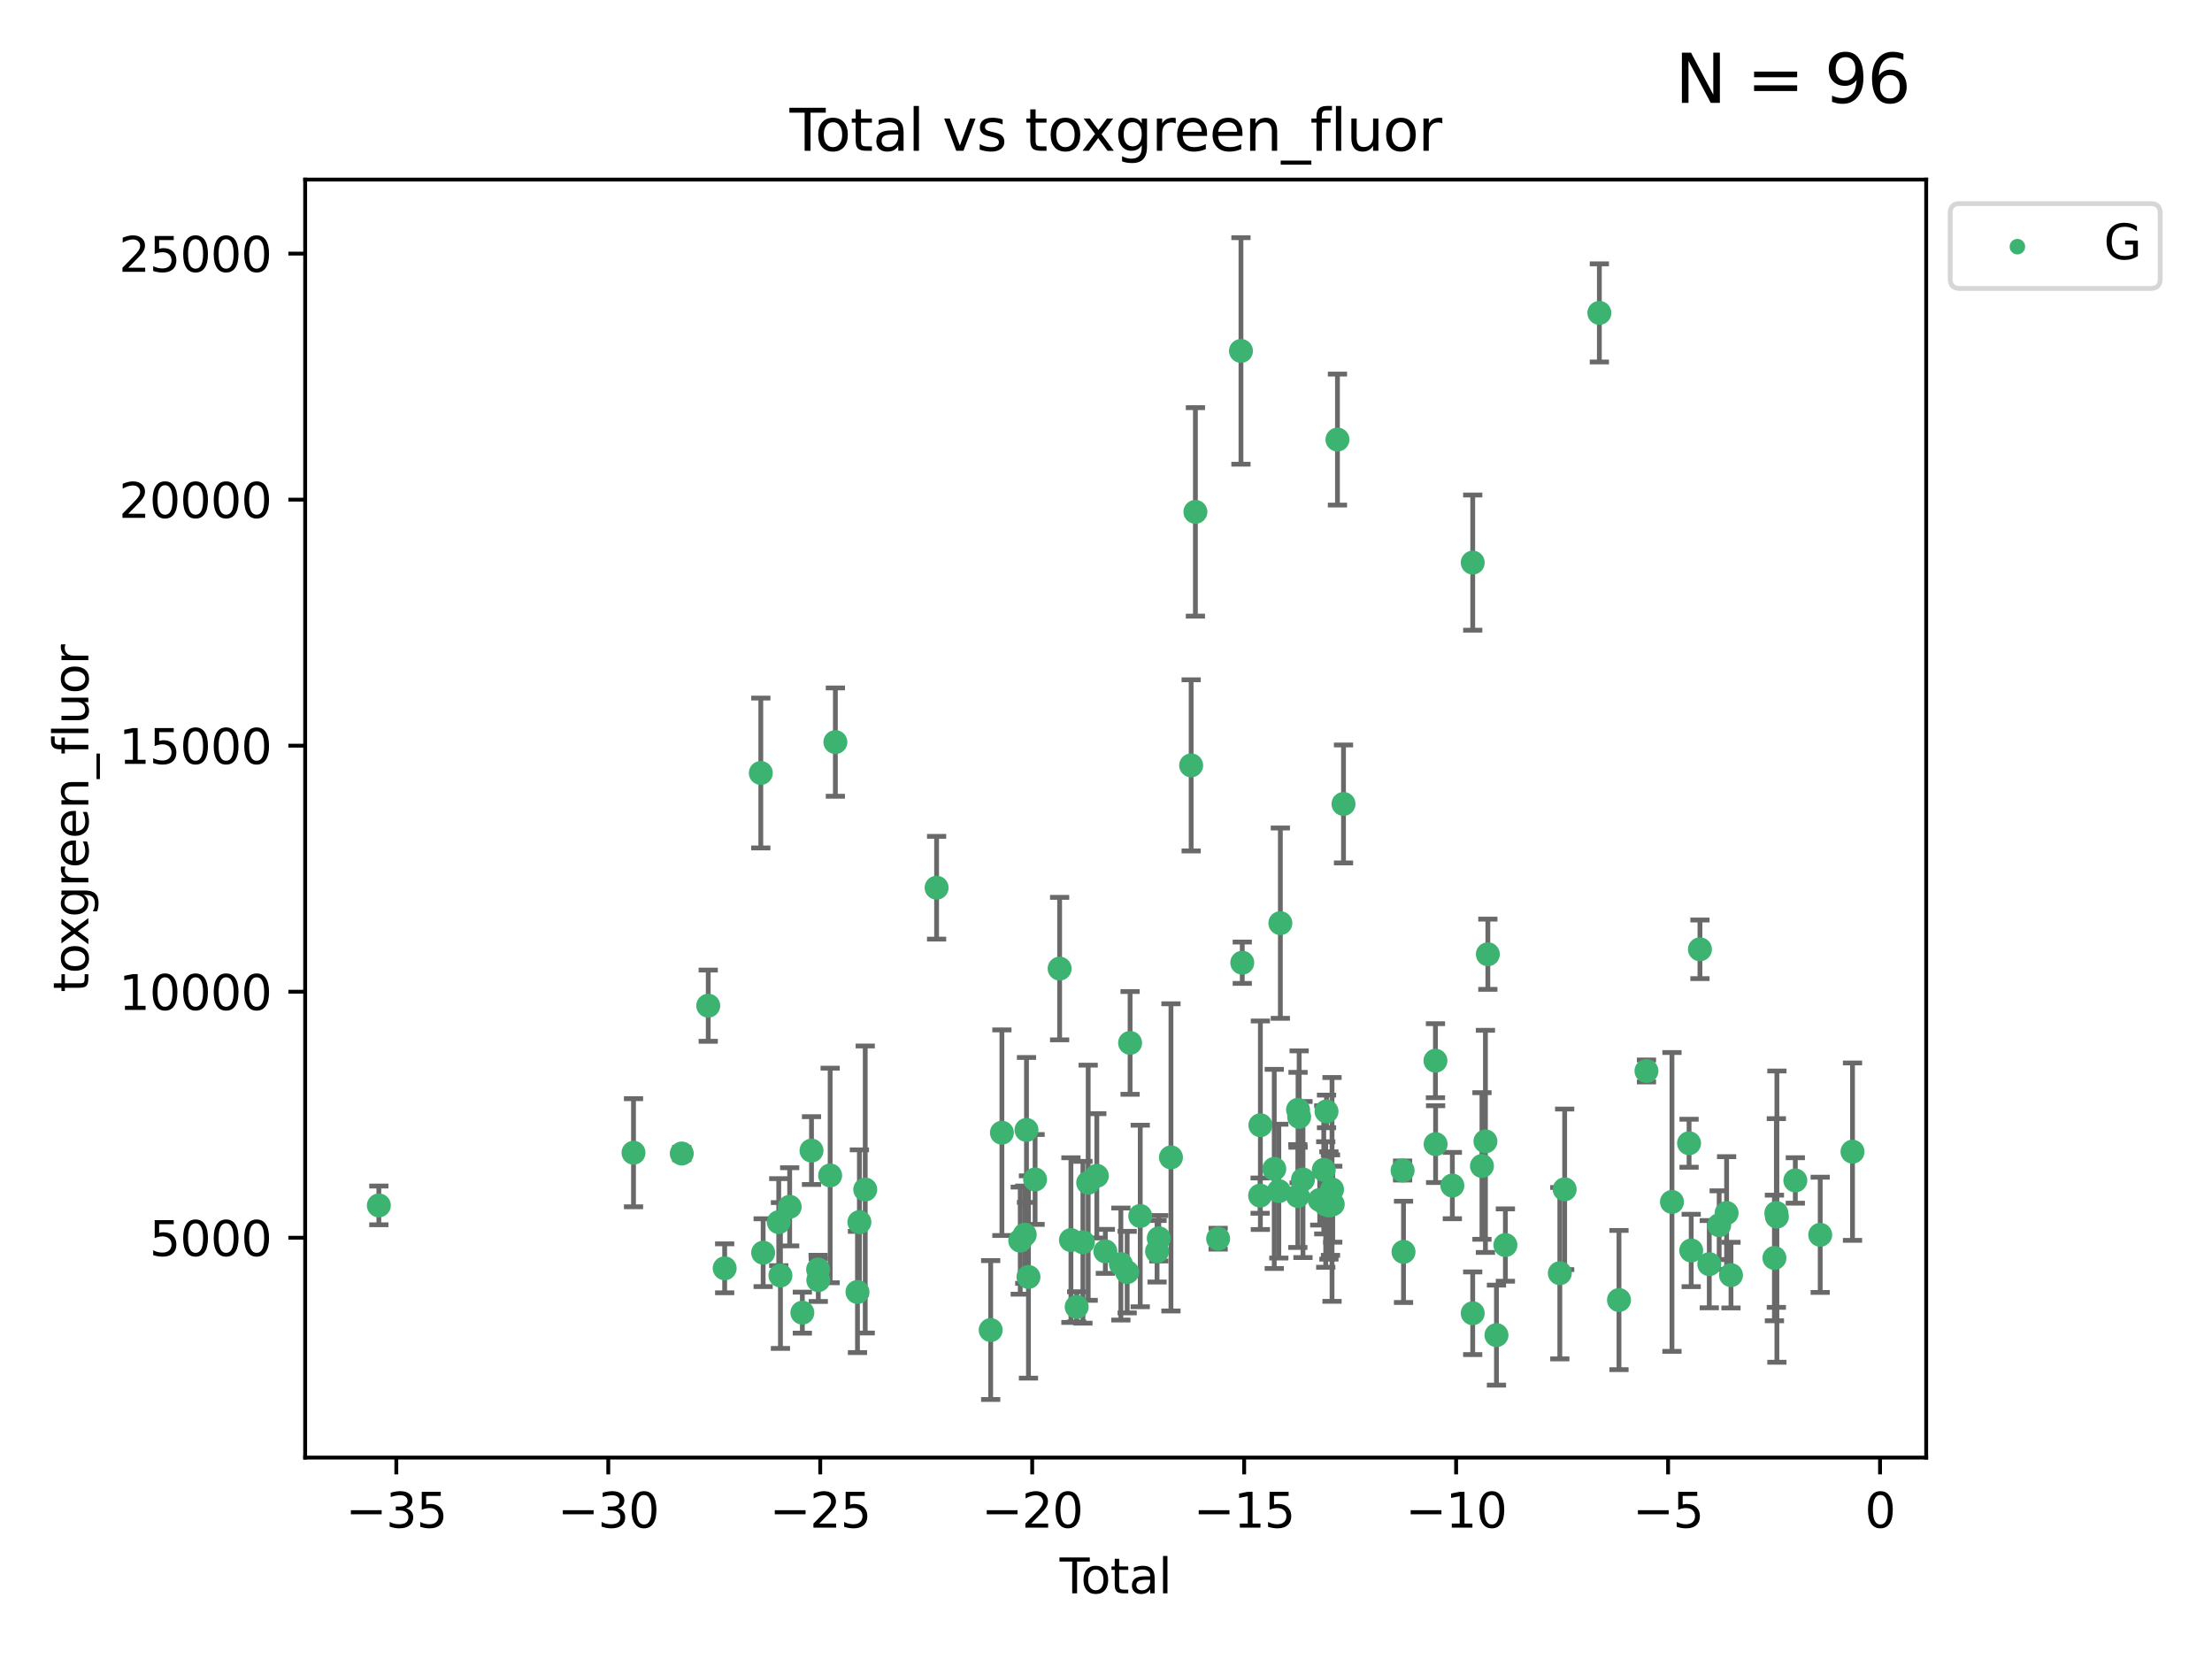 <?xml version="1.0" encoding="utf-8" standalone="no"?>
<!DOCTYPE svg PUBLIC "-//W3C//DTD SVG 1.1//EN"
  "http://www.w3.org/Graphics/SVG/1.1/DTD/svg11.dtd">
<svg xmlns:xlink="http://www.w3.org/1999/xlink" width="460.8pt" height="345.6pt" viewBox="0 0 460.8 345.6" xmlns="http://www.w3.org/2000/svg" version="1.1">
 <defs>
  <style type="text/css">*{stroke-linejoin: round; stroke-linecap: butt}</style>
 </defs>
 <g id="figure_1">
  <g id="patch_1">
   <path d="M 0 345.6 
L 460.8 345.6 
L 460.8 0 
L 0 0 
z
" style="fill: #ffffff"/>
  </g>
  <g id="axes_1">
   <g id="patch_2">
    <path d="M 63.571 303.64 
L 401.26 303.64 
L 401.26 37.411 
L 63.571 37.411 
z
" style="fill: #ffffff"/>
   </g>
   <g id="PathCollection_1">
    <defs>
     <path id="m795ae9f880" d="M 0 1.118 
C 0.297 1.118 0.581 1 0.791 0.791 
C 1 0.581 1.118 0.297 1.118 0 
C 1.118 -0.297 1 -0.581 0.791 -0.791 
C 0.581 -1 0.297 -1.118 0 -1.118 
C -0.297 -1.118 -0.581 -1 -0.791 -0.791 
C -1 -0.581 -1.118 -0.297 -1.118 0 
C -1.118 0.297 -1 0.581 -0.791 0.791 
C -0.581 1 -0.297 1.118 0 1.118 
z
" style="stroke: #3cb371"/>
    </defs>
    <g clip-path="url(#pcda4242579)">
     <use xlink:href="#m795ae9f880" x="78.921" y="251.111" style="fill: #3cb371; stroke: #3cb371"/>
     <use xlink:href="#m795ae9f880" x="131.972" y="240.133" style="fill: #3cb371; stroke: #3cb371"/>
     <use xlink:href="#m795ae9f880" x="142.024" y="240.299" style="fill: #3cb371; stroke: #3cb371"/>
     <use xlink:href="#m795ae9f880" x="147.537" y="209.503" style="fill: #3cb371; stroke: #3cb371"/>
     <use xlink:href="#m795ae9f880" x="150.962" y="264.212" style="fill: #3cb371; stroke: #3cb371"/>
     <use xlink:href="#m795ae9f880" x="158.491" y="161.029" style="fill: #3cb371; stroke: #3cb371"/>
     <use xlink:href="#m795ae9f880" x="158.978" y="260.958" style="fill: #3cb371; stroke: #3cb371"/>
     <use xlink:href="#m795ae9f880" x="162.227" y="254.595" style="fill: #3cb371; stroke: #3cb371"/>
     <use xlink:href="#m795ae9f880" x="162.579" y="265.711" style="fill: #3cb371; stroke: #3cb371"/>
     <use xlink:href="#m795ae9f880" x="164.504" y="251.399" style="fill: #3cb371; stroke: #3cb371"/>
     <use xlink:href="#m795ae9f880" x="167.143" y="273.451" style="fill: #3cb371; stroke: #3cb371"/>
     <use xlink:href="#m795ae9f880" x="169.051" y="239.687" style="fill: #3cb371; stroke: #3cb371"/>
     <use xlink:href="#m795ae9f880" x="170.429" y="264.455" style="fill: #3cb371; stroke: #3cb371"/>
     <use xlink:href="#m795ae9f880" x="170.466" y="266.675" style="fill: #3cb371; stroke: #3cb371"/>
     <use xlink:href="#m795ae9f880" x="172.937" y="244.868" style="fill: #3cb371; stroke: #3cb371"/>
     <use xlink:href="#m795ae9f880" x="174.025" y="154.592" style="fill: #3cb371; stroke: #3cb371"/>
     <use xlink:href="#m795ae9f880" x="178.628" y="269.142" style="fill: #3cb371; stroke: #3cb371"/>
     <use xlink:href="#m795ae9f880" x="179.027" y="254.591" style="fill: #3cb371; stroke: #3cb371"/>
     <use xlink:href="#m795ae9f880" x="180.244" y="247.795" style="fill: #3cb371; stroke: #3cb371"/>
     <use xlink:href="#m795ae9f880" x="195.11" y="184.927" style="fill: #3cb371; stroke: #3cb371"/>
     <use xlink:href="#m795ae9f880" x="206.377" y="277.073" style="fill: #3cb371; stroke: #3cb371"/>
     <use xlink:href="#m795ae9f880" x="208.715" y="235.963" style="fill: #3cb371; stroke: #3cb371"/>
     <use xlink:href="#m795ae9f880" x="212.536" y="258.45" style="fill: #3cb371; stroke: #3cb371"/>
     <use xlink:href="#m795ae9f880" x="213.473" y="257.208" style="fill: #3cb371; stroke: #3cb371"/>
     <use xlink:href="#m795ae9f880" x="213.837" y="235.386" style="fill: #3cb371; stroke: #3cb371"/>
     <use xlink:href="#m795ae9f880" x="214.246" y="266.015" style="fill: #3cb371; stroke: #3cb371"/>
     <use xlink:href="#m795ae9f880" x="215.629" y="245.703" style="fill: #3cb371; stroke: #3cb371"/>
     <use xlink:href="#m795ae9f880" x="220.74" y="201.776" style="fill: #3cb371; stroke: #3cb371"/>
     <use xlink:href="#m795ae9f880" x="223.095" y="258.331" style="fill: #3cb371; stroke: #3cb371"/>
     <use xlink:href="#m795ae9f880" x="224.293" y="272.245" style="fill: #3cb371; stroke: #3cb371"/>
     <use xlink:href="#m795ae9f880" x="225.593" y="258.786" style="fill: #3cb371; stroke: #3cb371"/>
     <use xlink:href="#m795ae9f880" x="226.69" y="246.382" style="fill: #3cb371; stroke: #3cb371"/>
     <use xlink:href="#m795ae9f880" x="228.487" y="244.947" style="fill: #3cb371; stroke: #3cb371"/>
     <use xlink:href="#m795ae9f880" x="230.265" y="260.679" style="fill: #3cb371; stroke: #3cb371"/>
     <use xlink:href="#m795ae9f880" x="233.498" y="263.32" style="fill: #3cb371; stroke: #3cb371"/>
     <use xlink:href="#m795ae9f880" x="234.811" y="265.008" style="fill: #3cb371; stroke: #3cb371"/>
     <use xlink:href="#m795ae9f880" x="235.418" y="217.256" style="fill: #3cb371; stroke: #3cb371"/>
     <use xlink:href="#m795ae9f880" x="237.534" y="253.313" style="fill: #3cb371; stroke: #3cb371"/>
     <use xlink:href="#m795ae9f880" x="241.037" y="260.663" style="fill: #3cb371; stroke: #3cb371"/>
     <use xlink:href="#m795ae9f880" x="241.398" y="257.952" style="fill: #3cb371; stroke: #3cb371"/>
     <use xlink:href="#m795ae9f880" x="243.933" y="241.101" style="fill: #3cb371; stroke: #3cb371"/>
     <use xlink:href="#m795ae9f880" x="248.139" y="159.441" style="fill: #3cb371; stroke: #3cb371"/>
     <use xlink:href="#m795ae9f880" x="249.025" y="106.634" style="fill: #3cb371; stroke: #3cb371"/>
     <use xlink:href="#m795ae9f880" x="253.76" y="258.042" style="fill: #3cb371; stroke: #3cb371"/>
     <use xlink:href="#m795ae9f880" x="258.515" y="73.106" style="fill: #3cb371; stroke: #3cb371"/>
     <use xlink:href="#m795ae9f880" x="258.787" y="200.55" style="fill: #3cb371; stroke: #3cb371"/>
     <use xlink:href="#m795ae9f880" x="262.506" y="249.068" style="fill: #3cb371; stroke: #3cb371"/>
     <use xlink:href="#m795ae9f880" x="262.558" y="234.403" style="fill: #3cb371; stroke: #3cb371"/>
     <use xlink:href="#m795ae9f880" x="265.451" y="243.505" style="fill: #3cb371; stroke: #3cb371"/>
     <use xlink:href="#m795ae9f880" x="266.403" y="248.134" style="fill: #3cb371; stroke: #3cb371"/>
     <use xlink:href="#m795ae9f880" x="266.722" y="192.308" style="fill: #3cb371; stroke: #3cb371"/>
     <use xlink:href="#m795ae9f880" x="270.364" y="249.152" style="fill: #3cb371; stroke: #3cb371"/>
     <use xlink:href="#m795ae9f880" x="270.407" y="231.189" style="fill: #3cb371; stroke: #3cb371"/>
     <use xlink:href="#m795ae9f880" x="270.637" y="232.661" style="fill: #3cb371; stroke: #3cb371"/>
     <use xlink:href="#m795ae9f880" x="271.434" y="245.721" style="fill: #3cb371; stroke: #3cb371"/>
     <use xlink:href="#m795ae9f880" x="274.924" y="249.975" style="fill: #3cb371; stroke: #3cb371"/>
     <use xlink:href="#m795ae9f880" x="275.766" y="243.701" style="fill: #3cb371; stroke: #3cb371"/>
     <use xlink:href="#m795ae9f880" x="276.176" y="250.92" style="fill: #3cb371; stroke: #3cb371"/>
     <use xlink:href="#m795ae9f880" x="276.339" y="231.529" style="fill: #3cb371; stroke: #3cb371"/>
     <use xlink:href="#m795ae9f880" x="276.837" y="251.124" style="fill: #3cb371; stroke: #3cb371"/>
     <use xlink:href="#m795ae9f880" x="277.162" y="251.046" style="fill: #3cb371; stroke: #3cb371"/>
     <use xlink:href="#m795ae9f880" x="277.487" y="247.778" style="fill: #3cb371; stroke: #3cb371"/>
     <use xlink:href="#m795ae9f880" x="277.635" y="250.854" style="fill: #3cb371; stroke: #3cb371"/>
     <use xlink:href="#m795ae9f880" x="278.617" y="91.572" style="fill: #3cb371; stroke: #3cb371"/>
     <use xlink:href="#m795ae9f880" x="279.877" y="167.476" style="fill: #3cb371; stroke: #3cb371"/>
     <use xlink:href="#m795ae9f880" x="292.187" y="243.838" style="fill: #3cb371; stroke: #3cb371"/>
     <use xlink:href="#m795ae9f880" x="292.38" y="260.786" style="fill: #3cb371; stroke: #3cb371"/>
     <use xlink:href="#m795ae9f880" x="299.03" y="220.966" style="fill: #3cb371; stroke: #3cb371"/>
     <use xlink:href="#m795ae9f880" x="299.063" y="238.348" style="fill: #3cb371; stroke: #3cb371"/>
     <use xlink:href="#m795ae9f880" x="302.551" y="246.973" style="fill: #3cb371; stroke: #3cb371"/>
     <use xlink:href="#m795ae9f880" x="306.793" y="273.574" style="fill: #3cb371; stroke: #3cb371"/>
     <use xlink:href="#m795ae9f880" x="306.798" y="117.2" style="fill: #3cb371; stroke: #3cb371"/>
     <use xlink:href="#m795ae9f880" x="308.719" y="242.895" style="fill: #3cb371; stroke: #3cb371"/>
     <use xlink:href="#m795ae9f880" x="309.443" y="237.767" style="fill: #3cb371; stroke: #3cb371"/>
     <use xlink:href="#m795ae9f880" x="309.946" y="198.787" style="fill: #3cb371; stroke: #3cb371"/>
     <use xlink:href="#m795ae9f880" x="311.741" y="278.131" style="fill: #3cb371; stroke: #3cb371"/>
     <use xlink:href="#m795ae9f880" x="313.601" y="259.368" style="fill: #3cb371; stroke: #3cb371"/>
     <use xlink:href="#m795ae9f880" x="324.94" y="265.228" style="fill: #3cb371; stroke: #3cb371"/>
     <use xlink:href="#m795ae9f880" x="325.948" y="247.756" style="fill: #3cb371; stroke: #3cb371"/>
     <use xlink:href="#m795ae9f880" x="333.176" y="65.183" style="fill: #3cb371; stroke: #3cb371"/>
     <use xlink:href="#m795ae9f880" x="337.263" y="270.818" style="fill: #3cb371; stroke: #3cb371"/>
     <use xlink:href="#m795ae9f880" x="342.989" y="223.102" style="fill: #3cb371; stroke: #3cb371"/>
     <use xlink:href="#m795ae9f880" x="348.302" y="250.384" style="fill: #3cb371; stroke: #3cb371"/>
     <use xlink:href="#m795ae9f880" x="351.864" y="238.157" style="fill: #3cb371; stroke: #3cb371"/>
     <use xlink:href="#m795ae9f880" x="352.307" y="260.493" style="fill: #3cb371; stroke: #3cb371"/>
     <use xlink:href="#m795ae9f880" x="354.129" y="197.758" style="fill: #3cb371; stroke: #3cb371"/>
     <use xlink:href="#m795ae9f880" x="356.076" y="263.349" style="fill: #3cb371; stroke: #3cb371"/>
     <use xlink:href="#m795ae9f880" x="358.137" y="255.227" style="fill: #3cb371; stroke: #3cb371"/>
     <use xlink:href="#m795ae9f880" x="359.684" y="252.692" style="fill: #3cb371; stroke: #3cb371"/>
     <use xlink:href="#m795ae9f880" x="360.595" y="265.63" style="fill: #3cb371; stroke: #3cb371"/>
     <use xlink:href="#m795ae9f880" x="369.645" y="262.057" style="fill: #3cb371; stroke: #3cb371"/>
     <use xlink:href="#m795ae9f880" x="370.048" y="252.69" style="fill: #3cb371; stroke: #3cb371"/>
     <use xlink:href="#m795ae9f880" x="370.16" y="253.443" style="fill: #3cb371; stroke: #3cb371"/>
     <use xlink:href="#m795ae9f880" x="374" y="245.91" style="fill: #3cb371; stroke: #3cb371"/>
     <use xlink:href="#m795ae9f880" x="379.184" y="257.234" style="fill: #3cb371; stroke: #3cb371"/>
     <use xlink:href="#m795ae9f880" x="385.911" y="239.914" style="fill: #3cb371; stroke: #3cb371"/>
    </g>
   </g>
   <g id="matplotlib.axis_1">
    <g id="xtick_1">
     <g id="line2d_1">
      <defs>
       <path id="m76f2b5aef8" d="M 0 0 
L 0 3.5 
" style="stroke: #000000; stroke-width: 0.8"/>
      </defs>
      <g>
       <use xlink:href="#m76f2b5aef8" x="82.561" y="303.64" style="stroke: #000000; stroke-width: 0.8"/>
      </g>
     </g>
     <g id="text_1">
      <!-- −35 -->
      <g transform="translate(72.009 318.238)scale(0.1 -0.1)">
       <defs>
        <path id="DejaVuSans-2212" d="M 678 2272 
L 4684 2272 
L 4684 1741 
L 678 1741 
L 678 2272 
z
" transform="scale(0.016)"/>
        <path id="DejaVuSans-33" d="M 2597 2516 
Q 3050 2419 3304 2112 
Q 3559 1806 3559 1356 
Q 3559 666 3084 287 
Q 2609 -91 1734 -91 
Q 1441 -91 1130 -33 
Q 819 25 488 141 
L 488 750 
Q 750 597 1062 519 
Q 1375 441 1716 441 
Q 2309 441 2620 675 
Q 2931 909 2931 1356 
Q 2931 1769 2642 2001 
Q 2353 2234 1838 2234 
L 1294 2234 
L 1294 2753 
L 1863 2753 
Q 2328 2753 2575 2939 
Q 2822 3125 2822 3475 
Q 2822 3834 2567 4026 
Q 2313 4219 1838 4219 
Q 1578 4219 1281 4162 
Q 984 4106 628 3988 
L 628 4550 
Q 988 4650 1302 4700 
Q 1616 4750 1894 4750 
Q 2613 4750 3031 4423 
Q 3450 4097 3450 3541 
Q 3450 3153 3228 2886 
Q 3006 2619 2597 2516 
z
" transform="scale(0.016)"/>
        <path id="DejaVuSans-35" d="M 691 4666 
L 3169 4666 
L 3169 4134 
L 1269 4134 
L 1269 2991 
Q 1406 3038 1543 3061 
Q 1681 3084 1819 3084 
Q 2600 3084 3056 2656 
Q 3513 2228 3513 1497 
Q 3513 744 3044 326 
Q 2575 -91 1722 -91 
Q 1428 -91 1123 -41 
Q 819 9 494 109 
L 494 744 
Q 775 591 1075 516 
Q 1375 441 1709 441 
Q 2250 441 2565 725 
Q 2881 1009 2881 1497 
Q 2881 1984 2565 2268 
Q 2250 2553 1709 2553 
Q 1456 2553 1204 2497 
Q 953 2441 691 2322 
L 691 4666 
z
" transform="scale(0.016)"/>
       </defs>
       <use xlink:href="#DejaVuSans-2212"/>
       <use xlink:href="#DejaVuSans-33" x="83.789"/>
       <use xlink:href="#DejaVuSans-35" x="147.412"/>
      </g>
     </g>
    </g>
    <g id="xtick_2">
     <g id="line2d_2">
      <g>
       <use xlink:href="#m76f2b5aef8" x="126.716" y="303.64" style="stroke: #000000; stroke-width: 0.8"/>
      </g>
     </g>
     <g id="text_2">
      <!-- −30 -->
      <g transform="translate(116.164 318.238)scale(0.1 -0.1)">
       <defs>
        <path id="DejaVuSans-30" d="M 2034 4250 
Q 1547 4250 1301 3770 
Q 1056 3291 1056 2328 
Q 1056 1369 1301 889 
Q 1547 409 2034 409 
Q 2525 409 2770 889 
Q 3016 1369 3016 2328 
Q 3016 3291 2770 3770 
Q 2525 4250 2034 4250 
z
M 2034 4750 
Q 2819 4750 3233 4129 
Q 3647 3509 3647 2328 
Q 3647 1150 3233 529 
Q 2819 -91 2034 -91 
Q 1250 -91 836 529 
Q 422 1150 422 2328 
Q 422 3509 836 4129 
Q 1250 4750 2034 4750 
z
" transform="scale(0.016)"/>
       </defs>
       <use xlink:href="#DejaVuSans-2212"/>
       <use xlink:href="#DejaVuSans-33" x="83.789"/>
       <use xlink:href="#DejaVuSans-30" x="147.412"/>
      </g>
     </g>
    </g>
    <g id="xtick_3">
     <g id="line2d_3">
      <g>
       <use xlink:href="#m76f2b5aef8" x="170.871" y="303.64" style="stroke: #000000; stroke-width: 0.8"/>
      </g>
     </g>
     <g id="text_3">
      <!-- −25 -->
      <g transform="translate(160.319 318.238)scale(0.1 -0.1)">
       <defs>
        <path id="DejaVuSans-32" d="M 1228 531 
L 3431 531 
L 3431 0 
L 469 0 
L 469 531 
Q 828 903 1448 1529 
Q 2069 2156 2228 2338 
Q 2531 2678 2651 2914 
Q 2772 3150 2772 3378 
Q 2772 3750 2511 3984 
Q 2250 4219 1831 4219 
Q 1534 4219 1204 4116 
Q 875 4013 500 3803 
L 500 4441 
Q 881 4594 1212 4672 
Q 1544 4750 1819 4750 
Q 2544 4750 2975 4387 
Q 3406 4025 3406 3419 
Q 3406 3131 3298 2873 
Q 3191 2616 2906 2266 
Q 2828 2175 2409 1742 
Q 1991 1309 1228 531 
z
" transform="scale(0.016)"/>
       </defs>
       <use xlink:href="#DejaVuSans-2212"/>
       <use xlink:href="#DejaVuSans-32" x="83.789"/>
       <use xlink:href="#DejaVuSans-35" x="147.412"/>
      </g>
     </g>
    </g>
    <g id="xtick_4">
     <g id="line2d_4">
      <g>
       <use xlink:href="#m76f2b5aef8" x="215.026" y="303.64" style="stroke: #000000; stroke-width: 0.8"/>
      </g>
     </g>
     <g id="text_4">
      <!-- −20 -->
      <g transform="translate(204.474 318.238)scale(0.1 -0.1)">
       <use xlink:href="#DejaVuSans-2212"/>
       <use xlink:href="#DejaVuSans-32" x="83.789"/>
       <use xlink:href="#DejaVuSans-30" x="147.412"/>
      </g>
     </g>
    </g>
    <g id="xtick_5">
     <g id="line2d_5">
      <g>
       <use xlink:href="#m76f2b5aef8" x="259.181" y="303.64" style="stroke: #000000; stroke-width: 0.8"/>
      </g>
     </g>
     <g id="text_5">
      <!-- −15 -->
      <g transform="translate(248.629 318.238)scale(0.1 -0.1)">
       <defs>
        <path id="DejaVuSans-31" d="M 794 531 
L 1825 531 
L 1825 4091 
L 703 3866 
L 703 4441 
L 1819 4666 
L 2450 4666 
L 2450 531 
L 3481 531 
L 3481 0 
L 794 0 
L 794 531 
z
" transform="scale(0.016)"/>
       </defs>
       <use xlink:href="#DejaVuSans-2212"/>
       <use xlink:href="#DejaVuSans-31" x="83.789"/>
       <use xlink:href="#DejaVuSans-35" x="147.412"/>
      </g>
     </g>
    </g>
    <g id="xtick_6">
     <g id="line2d_6">
      <g>
       <use xlink:href="#m76f2b5aef8" x="303.337" y="303.64" style="stroke: #000000; stroke-width: 0.8"/>
      </g>
     </g>
     <g id="text_6">
      <!-- −10 -->
      <g transform="translate(292.784 318.238)scale(0.1 -0.1)">
       <use xlink:href="#DejaVuSans-2212"/>
       <use xlink:href="#DejaVuSans-31" x="83.789"/>
       <use xlink:href="#DejaVuSans-30" x="147.412"/>
      </g>
     </g>
    </g>
    <g id="xtick_7">
     <g id="line2d_7">
      <g>
       <use xlink:href="#m76f2b5aef8" x="347.492" y="303.64" style="stroke: #000000; stroke-width: 0.8"/>
      </g>
     </g>
     <g id="text_7">
      <!-- −5 -->
      <g transform="translate(340.121 318.238)scale(0.1 -0.1)">
       <use xlink:href="#DejaVuSans-2212"/>
       <use xlink:href="#DejaVuSans-35" x="83.789"/>
      </g>
     </g>
    </g>
    <g id="xtick_8">
     <g id="line2d_8">
      <g>
       <use xlink:href="#m76f2b5aef8" x="391.647" y="303.64" style="stroke: #000000; stroke-width: 0.8"/>
      </g>
     </g>
     <g id="text_8">
      <!-- 0 -->
      <g transform="translate(388.466 318.238)scale(0.1 -0.1)">
       <use xlink:href="#DejaVuSans-30"/>
      </g>
     </g>
    </g>
    <g id="text_9">
     <!-- Total -->
     <g transform="translate(220.739 331.917)scale(0.1 -0.1)">
      <defs>
       <path id="DejaVuSans-54" d="M -19 4666 
L 3928 4666 
L 3928 4134 
L 2272 4134 
L 2272 0 
L 1638 0 
L 1638 4134 
L -19 4134 
L -19 4666 
z
" transform="scale(0.016)"/>
       <path id="DejaVuSans-6f" d="M 1959 3097 
Q 1497 3097 1228 2736 
Q 959 2375 959 1747 
Q 959 1119 1226 758 
Q 1494 397 1959 397 
Q 2419 397 2687 759 
Q 2956 1122 2956 1747 
Q 2956 2369 2687 2733 
Q 2419 3097 1959 3097 
z
M 1959 3584 
Q 2709 3584 3137 3096 
Q 3566 2609 3566 1747 
Q 3566 888 3137 398 
Q 2709 -91 1959 -91 
Q 1206 -91 779 398 
Q 353 888 353 1747 
Q 353 2609 779 3096 
Q 1206 3584 1959 3584 
z
" transform="scale(0.016)"/>
       <path id="DejaVuSans-74" d="M 1172 4494 
L 1172 3500 
L 2356 3500 
L 2356 3053 
L 1172 3053 
L 1172 1153 
Q 1172 725 1289 603 
Q 1406 481 1766 481 
L 2356 481 
L 2356 0 
L 1766 0 
Q 1100 0 847 248 
Q 594 497 594 1153 
L 594 3053 
L 172 3053 
L 172 3500 
L 594 3500 
L 594 4494 
L 1172 4494 
z
" transform="scale(0.016)"/>
       <path id="DejaVuSans-61" d="M 2194 1759 
Q 1497 1759 1228 1600 
Q 959 1441 959 1056 
Q 959 750 1161 570 
Q 1363 391 1709 391 
Q 2188 391 2477 730 
Q 2766 1069 2766 1631 
L 2766 1759 
L 2194 1759 
z
M 3341 1997 
L 3341 0 
L 2766 0 
L 2766 531 
Q 2569 213 2275 61 
Q 1981 -91 1556 -91 
Q 1019 -91 701 211 
Q 384 513 384 1019 
Q 384 1609 779 1909 
Q 1175 2209 1959 2209 
L 2766 2209 
L 2766 2266 
Q 2766 2663 2505 2880 
Q 2244 3097 1772 3097 
Q 1472 3097 1187 3025 
Q 903 2953 641 2809 
L 641 3341 
Q 956 3463 1253 3523 
Q 1550 3584 1831 3584 
Q 2591 3584 2966 3190 
Q 3341 2797 3341 1997 
z
" transform="scale(0.016)"/>
       <path id="DejaVuSans-6c" d="M 603 4863 
L 1178 4863 
L 1178 0 
L 603 0 
L 603 4863 
z
" transform="scale(0.016)"/>
      </defs>
      <use xlink:href="#DejaVuSans-54"/>
      <use xlink:href="#DejaVuSans-6f" x="44.084"/>
      <use xlink:href="#DejaVuSans-74" x="105.266"/>
      <use xlink:href="#DejaVuSans-61" x="144.475"/>
      <use xlink:href="#DejaVuSans-6c" x="205.754"/>
     </g>
    </g>
   </g>
   <g id="matplotlib.axis_2">
    <g id="ytick_1">
     <g id="line2d_9">
      <defs>
       <path id="m716dab442f" d="M 0 0 
L -3.5 0 
" style="stroke: #000000; stroke-width: 0.8"/>
      </defs>
      <g>
       <use xlink:href="#m716dab442f" x="63.571" y="257.843" style="stroke: #000000; stroke-width: 0.8"/>
      </g>
     </g>
     <g id="text_10">
      <!-- 5000 -->
      <g transform="translate(31.121 261.642)scale(0.1 -0.1)">
       <use xlink:href="#DejaVuSans-35"/>
       <use xlink:href="#DejaVuSans-30" x="63.623"/>
       <use xlink:href="#DejaVuSans-30" x="127.246"/>
       <use xlink:href="#DejaVuSans-30" x="190.869"/>
      </g>
     </g>
    </g>
    <g id="ytick_2">
     <g id="line2d_10">
      <g>
       <use xlink:href="#m716dab442f" x="63.571" y="206.589" style="stroke: #000000; stroke-width: 0.8"/>
      </g>
     </g>
     <g id="text_11">
      <!-- 10000 -->
      <g transform="translate(24.759 210.388)scale(0.1 -0.1)">
       <use xlink:href="#DejaVuSans-31"/>
       <use xlink:href="#DejaVuSans-30" x="63.623"/>
       <use xlink:href="#DejaVuSans-30" x="127.246"/>
       <use xlink:href="#DejaVuSans-30" x="190.869"/>
       <use xlink:href="#DejaVuSans-30" x="254.492"/>
      </g>
     </g>
    </g>
    <g id="ytick_3">
     <g id="line2d_11">
      <g>
       <use xlink:href="#m716dab442f" x="63.571" y="155.335" style="stroke: #000000; stroke-width: 0.8"/>
      </g>
     </g>
     <g id="text_12">
      <!-- 15000 -->
      <g transform="translate(24.759 159.135)scale(0.1 -0.1)">
       <use xlink:href="#DejaVuSans-31"/>
       <use xlink:href="#DejaVuSans-35" x="63.623"/>
       <use xlink:href="#DejaVuSans-30" x="127.246"/>
       <use xlink:href="#DejaVuSans-30" x="190.869"/>
       <use xlink:href="#DejaVuSans-30" x="254.492"/>
      </g>
     </g>
    </g>
    <g id="ytick_4">
     <g id="line2d_12">
      <g>
       <use xlink:href="#m716dab442f" x="63.571" y="104.082" style="stroke: #000000; stroke-width: 0.8"/>
      </g>
     </g>
     <g id="text_13">
      <!-- 20000 -->
      <g transform="translate(24.759 107.881)scale(0.1 -0.1)">
       <use xlink:href="#DejaVuSans-32"/>
       <use xlink:href="#DejaVuSans-30" x="63.623"/>
       <use xlink:href="#DejaVuSans-30" x="127.246"/>
       <use xlink:href="#DejaVuSans-30" x="190.869"/>
       <use xlink:href="#DejaVuSans-30" x="254.492"/>
      </g>
     </g>
    </g>
    <g id="ytick_5">
     <g id="line2d_13">
      <g>
       <use xlink:href="#m716dab442f" x="63.571" y="52.828" style="stroke: #000000; stroke-width: 0.8"/>
      </g>
     </g>
     <g id="text_14">
      <!-- 25000 -->
      <g transform="translate(24.759 56.627)scale(0.1 -0.1)">
       <use xlink:href="#DejaVuSans-32"/>
       <use xlink:href="#DejaVuSans-35" x="63.623"/>
       <use xlink:href="#DejaVuSans-30" x="127.246"/>
       <use xlink:href="#DejaVuSans-30" x="190.869"/>
       <use xlink:href="#DejaVuSans-30" x="254.492"/>
      </g>
     </g>
    </g>
    <g id="text_15">
     <!-- toxgreen_fluor -->
     <g transform="translate(18.401 206.72)rotate(-90)scale(0.1 -0.1)">
      <defs>
       <path id="DejaVuSans-78" d="M 3513 3500 
L 2247 1797 
L 3578 0 
L 2900 0 
L 1881 1375 
L 863 0 
L 184 0 
L 1544 1831 
L 300 3500 
L 978 3500 
L 1906 2253 
L 2834 3500 
L 3513 3500 
z
" transform="scale(0.016)"/>
       <path id="DejaVuSans-67" d="M 2906 1791 
Q 2906 2416 2648 2759 
Q 2391 3103 1925 3103 
Q 1463 3103 1205 2759 
Q 947 2416 947 1791 
Q 947 1169 1205 825 
Q 1463 481 1925 481 
Q 2391 481 2648 825 
Q 2906 1169 2906 1791 
z
M 3481 434 
Q 3481 -459 3084 -895 
Q 2688 -1331 1869 -1331 
Q 1566 -1331 1297 -1286 
Q 1028 -1241 775 -1147 
L 775 -588 
Q 1028 -725 1275 -790 
Q 1522 -856 1778 -856 
Q 2344 -856 2625 -561 
Q 2906 -266 2906 331 
L 2906 616 
Q 2728 306 2450 153 
Q 2172 0 1784 0 
Q 1141 0 747 490 
Q 353 981 353 1791 
Q 353 2603 747 3093 
Q 1141 3584 1784 3584 
Q 2172 3584 2450 3431 
Q 2728 3278 2906 2969 
L 2906 3500 
L 3481 3500 
L 3481 434 
z
" transform="scale(0.016)"/>
       <path id="DejaVuSans-72" d="M 2631 2963 
Q 2534 3019 2420 3045 
Q 2306 3072 2169 3072 
Q 1681 3072 1420 2755 
Q 1159 2438 1159 1844 
L 1159 0 
L 581 0 
L 581 3500 
L 1159 3500 
L 1159 2956 
Q 1341 3275 1631 3429 
Q 1922 3584 2338 3584 
Q 2397 3584 2469 3576 
Q 2541 3569 2628 3553 
L 2631 2963 
z
" transform="scale(0.016)"/>
       <path id="DejaVuSans-65" d="M 3597 1894 
L 3597 1613 
L 953 1613 
Q 991 1019 1311 708 
Q 1631 397 2203 397 
Q 2534 397 2845 478 
Q 3156 559 3463 722 
L 3463 178 
Q 3153 47 2828 -22 
Q 2503 -91 2169 -91 
Q 1331 -91 842 396 
Q 353 884 353 1716 
Q 353 2575 817 3079 
Q 1281 3584 2069 3584 
Q 2775 3584 3186 3129 
Q 3597 2675 3597 1894 
z
M 3022 2063 
Q 3016 2534 2758 2815 
Q 2500 3097 2075 3097 
Q 1594 3097 1305 2825 
Q 1016 2553 972 2059 
L 3022 2063 
z
" transform="scale(0.016)"/>
       <path id="DejaVuSans-6e" d="M 3513 2113 
L 3513 0 
L 2938 0 
L 2938 2094 
Q 2938 2591 2744 2837 
Q 2550 3084 2163 3084 
Q 1697 3084 1428 2787 
Q 1159 2491 1159 1978 
L 1159 0 
L 581 0 
L 581 3500 
L 1159 3500 
L 1159 2956 
Q 1366 3272 1645 3428 
Q 1925 3584 2291 3584 
Q 2894 3584 3203 3211 
Q 3513 2838 3513 2113 
z
" transform="scale(0.016)"/>
       <path id="DejaVuSans-5f" d="M 3263 -1063 
L 3263 -1509 
L -63 -1509 
L -63 -1063 
L 3263 -1063 
z
" transform="scale(0.016)"/>
       <path id="DejaVuSans-66" d="M 2375 4863 
L 2375 4384 
L 1825 4384 
Q 1516 4384 1395 4259 
Q 1275 4134 1275 3809 
L 1275 3500 
L 2222 3500 
L 2222 3053 
L 1275 3053 
L 1275 0 
L 697 0 
L 697 3053 
L 147 3053 
L 147 3500 
L 697 3500 
L 697 3744 
Q 697 4328 969 4595 
Q 1241 4863 1831 4863 
L 2375 4863 
z
" transform="scale(0.016)"/>
       <path id="DejaVuSans-75" d="M 544 1381 
L 544 3500 
L 1119 3500 
L 1119 1403 
Q 1119 906 1312 657 
Q 1506 409 1894 409 
Q 2359 409 2629 706 
Q 2900 1003 2900 1516 
L 2900 3500 
L 3475 3500 
L 3475 0 
L 2900 0 
L 2900 538 
Q 2691 219 2414 64 
Q 2138 -91 1772 -91 
Q 1169 -91 856 284 
Q 544 659 544 1381 
z
M 1991 3584 
L 1991 3584 
z
" transform="scale(0.016)"/>
      </defs>
      <use xlink:href="#DejaVuSans-74"/>
      <use xlink:href="#DejaVuSans-6f" x="39.209"/>
      <use xlink:href="#DejaVuSans-78" x="97.266"/>
      <use xlink:href="#DejaVuSans-67" x="156.445"/>
      <use xlink:href="#DejaVuSans-72" x="219.922"/>
      <use xlink:href="#DejaVuSans-65" x="258.785"/>
      <use xlink:href="#DejaVuSans-65" x="320.309"/>
      <use xlink:href="#DejaVuSans-6e" x="381.832"/>
      <use xlink:href="#DejaVuSans-5f" x="445.211"/>
      <use xlink:href="#DejaVuSans-66" x="495.211"/>
      <use xlink:href="#DejaVuSans-6c" x="530.416"/>
      <use xlink:href="#DejaVuSans-75" x="558.199"/>
      <use xlink:href="#DejaVuSans-6f" x="621.578"/>
      <use xlink:href="#DejaVuSans-72" x="682.76"/>
     </g>
    </g>
   </g>
   <g id="LineCollection_1">
    <path d="M 78.921 255.145 
L 78.921 247.076 
" clip-path="url(#pcda4242579)" style="fill: none; stroke: #696969"/>
    <path d="M 131.972 251.391 
L 131.972 228.875 
" clip-path="url(#pcda4242579)" style="fill: none; stroke: #696969"/>
    <path d="M 142.024 241.574 
L 142.024 239.023 
" clip-path="url(#pcda4242579)" style="fill: none; stroke: #696969"/>
    <path d="M 147.537 216.921 
L 147.537 202.085 
" clip-path="url(#pcda4242579)" style="fill: none; stroke: #696969"/>
    <path d="M 150.962 269.309 
L 150.962 259.114 
" clip-path="url(#pcda4242579)" style="fill: none; stroke: #696969"/>
    <path d="M 158.491 176.64 
L 158.491 145.419 
" clip-path="url(#pcda4242579)" style="fill: none; stroke: #696969"/>
    <path d="M 158.978 268.022 
L 158.978 253.894 
" clip-path="url(#pcda4242579)" style="fill: none; stroke: #696969"/>
    <path d="M 162.227 263.659 
L 162.227 245.531 
" clip-path="url(#pcda4242579)" style="fill: none; stroke: #696969"/>
    <path d="M 162.579 280.896 
L 162.579 250.525 
" clip-path="url(#pcda4242579)" style="fill: none; stroke: #696969"/>
    <path d="M 164.504 259.542 
L 164.504 243.256 
" clip-path="url(#pcda4242579)" style="fill: none; stroke: #696969"/>
    <path d="M 167.143 277.722 
L 167.143 269.179 
" clip-path="url(#pcda4242579)" style="fill: none; stroke: #696969"/>
    <path d="M 169.051 246.751 
L 169.051 232.623 
" clip-path="url(#pcda4242579)" style="fill: none; stroke: #696969"/>
    <path d="M 170.429 267.413 
L 170.429 261.497 
" clip-path="url(#pcda4242579)" style="fill: none; stroke: #696969"/>
    <path d="M 170.466 271.115 
L 170.466 262.235 
" clip-path="url(#pcda4242579)" style="fill: none; stroke: #696969"/>
    <path d="M 172.937 267.222 
L 172.937 222.515 
" clip-path="url(#pcda4242579)" style="fill: none; stroke: #696969"/>
    <path d="M 174.025 165.877 
L 174.025 143.306 
" clip-path="url(#pcda4242579)" style="fill: none; stroke: #696969"/>
    <path d="M 178.628 281.765 
L 178.628 256.519 
" clip-path="url(#pcda4242579)" style="fill: none; stroke: #696969"/>
    <path d="M 179.027 269.646 
L 179.027 239.537 
" clip-path="url(#pcda4242579)" style="fill: none; stroke: #696969"/>
    <path d="M 180.244 277.691 
L 180.244 217.898 
" clip-path="url(#pcda4242579)" style="fill: none; stroke: #696969"/>
    <path d="M 195.11 195.633 
L 195.11 174.222 
" clip-path="url(#pcda4242579)" style="fill: none; stroke: #696969"/>
    <path d="M 206.377 291.539 
L 206.377 262.607 
" clip-path="url(#pcda4242579)" style="fill: none; stroke: #696969"/>
    <path d="M 208.715 257.379 
L 208.715 214.547 
" clip-path="url(#pcda4242579)" style="fill: none; stroke: #696969"/>
    <path d="M 212.536 269.608 
L 212.536 247.292 
" clip-path="url(#pcda4242579)" style="fill: none; stroke: #696969"/>
    <path d="M 213.473 267.345 
L 213.473 247.072 
" clip-path="url(#pcda4242579)" style="fill: none; stroke: #696969"/>
    <path d="M 213.837 250.481 
L 213.837 220.291 
" clip-path="url(#pcda4242579)" style="fill: none; stroke: #696969"/>
    <path d="M 214.246 287.091 
L 214.246 244.94 
" clip-path="url(#pcda4242579)" style="fill: none; stroke: #696969"/>
    <path d="M 215.629 255.061 
L 215.629 236.345 
" clip-path="url(#pcda4242579)" style="fill: none; stroke: #696969"/>
    <path d="M 220.74 216.615 
L 220.74 186.936 
" clip-path="url(#pcda4242579)" style="fill: none; stroke: #696969"/>
    <path d="M 223.095 275.483 
L 223.095 241.179 
" clip-path="url(#pcda4242579)" style="fill: none; stroke: #696969"/>
    <path d="M 224.293 275.395 
L 224.293 269.095 
" clip-path="url(#pcda4242579)" style="fill: none; stroke: #696969"/>
    <path d="M 225.593 275.639 
L 225.593 241.932 
" clip-path="url(#pcda4242579)" style="fill: none; stroke: #696969"/>
    <path d="M 226.69 270.877 
L 226.69 221.887 
" clip-path="url(#pcda4242579)" style="fill: none; stroke: #696969"/>
    <path d="M 228.487 257.898 
L 228.487 231.996 
" clip-path="url(#pcda4242579)" style="fill: none; stroke: #696969"/>
    <path d="M 230.265 265.262 
L 230.265 256.097 
" clip-path="url(#pcda4242579)" style="fill: none; stroke: #696969"/>
    <path d="M 233.498 274.989 
L 233.498 251.652 
" clip-path="url(#pcda4242579)" style="fill: none; stroke: #696969"/>
    <path d="M 234.811 273.502 
L 234.811 256.514 
" clip-path="url(#pcda4242579)" style="fill: none; stroke: #696969"/>
    <path d="M 235.418 227.96 
L 235.418 206.552 
" clip-path="url(#pcda4242579)" style="fill: none; stroke: #696969"/>
    <path d="M 237.534 272.224 
L 237.534 234.402 
" clip-path="url(#pcda4242579)" style="fill: none; stroke: #696969"/>
    <path d="M 241.037 267.067 
L 241.037 254.258 
" clip-path="url(#pcda4242579)" style="fill: none; stroke: #696969"/>
    <path d="M 241.398 262.686 
L 241.398 253.219 
" clip-path="url(#pcda4242579)" style="fill: none; stroke: #696969"/>
    <path d="M 243.933 273.099 
L 243.933 209.103 
" clip-path="url(#pcda4242579)" style="fill: none; stroke: #696969"/>
    <path d="M 248.139 177.268 
L 248.139 141.614 
" clip-path="url(#pcda4242579)" style="fill: none; stroke: #696969"/>
    <path d="M 249.025 128.347 
L 249.025 84.922 
" clip-path="url(#pcda4242579)" style="fill: none; stroke: #696969"/>
    <path d="M 253.76 260.22 
L 253.76 255.865 
" clip-path="url(#pcda4242579)" style="fill: none; stroke: #696969"/>
    <path d="M 258.515 96.699 
L 258.515 49.513 
" clip-path="url(#pcda4242579)" style="fill: none; stroke: #696969"/>
    <path d="M 258.787 204.859 
L 258.787 196.242 
" clip-path="url(#pcda4242579)" style="fill: none; stroke: #696969"/>
    <path d="M 262.506 252.743 
L 262.506 245.394 
" clip-path="url(#pcda4242579)" style="fill: none; stroke: #696969"/>
    <path d="M 262.558 256.121 
L 262.558 212.684 
" clip-path="url(#pcda4242579)" style="fill: none; stroke: #696969"/>
    <path d="M 265.451 264.249 
L 265.451 222.761 
" clip-path="url(#pcda4242579)" style="fill: none; stroke: #696969"/>
    <path d="M 266.403 262.072 
L 266.403 234.195 
" clip-path="url(#pcda4242579)" style="fill: none; stroke: #696969"/>
    <path d="M 266.722 212.13 
L 266.722 172.487 
" clip-path="url(#pcda4242579)" style="fill: none; stroke: #696969"/>
    <path d="M 270.364 259.865 
L 270.364 238.44 
" clip-path="url(#pcda4242579)" style="fill: none; stroke: #696969"/>
    <path d="M 270.407 238.988 
L 270.407 223.391 
" clip-path="url(#pcda4242579)" style="fill: none; stroke: #696969"/>
    <path d="M 270.637 246.403 
L 270.637 218.919 
" clip-path="url(#pcda4242579)" style="fill: none; stroke: #696969"/>
    <path d="M 271.434 261.978 
L 271.434 229.464 
" clip-path="url(#pcda4242579)" style="fill: none; stroke: #696969"/>
    <path d="M 274.924 255.207 
L 274.924 244.744 
" clip-path="url(#pcda4242579)" style="fill: none; stroke: #696969"/>
    <path d="M 275.766 257.049 
L 275.766 230.353 
" clip-path="url(#pcda4242579)" style="fill: none; stroke: #696969"/>
    <path d="M 276.176 263.994 
L 276.176 237.846 
" clip-path="url(#pcda4242579)" style="fill: none; stroke: #696969"/>
    <path d="M 276.339 234.924 
L 276.339 228.133 
" clip-path="url(#pcda4242579)" style="fill: none; stroke: #696969"/>
    <path d="M 276.837 262.308 
L 276.837 239.94 
" clip-path="url(#pcda4242579)" style="fill: none; stroke: #696969"/>
    <path d="M 277.162 261.512 
L 277.162 240.581 
" clip-path="url(#pcda4242579)" style="fill: none; stroke: #696969"/>
    <path d="M 277.487 271.093 
L 277.487 224.463 
" clip-path="url(#pcda4242579)" style="fill: none; stroke: #696969"/>
    <path d="M 277.635 258.771 
L 277.635 242.937 
" clip-path="url(#pcda4242579)" style="fill: none; stroke: #696969"/>
    <path d="M 278.617 105.212 
L 278.617 77.931 
" clip-path="url(#pcda4242579)" style="fill: none; stroke: #696969"/>
    <path d="M 279.877 179.76 
L 279.877 155.192 
" clip-path="url(#pcda4242579)" style="fill: none; stroke: #696969"/>
    <path d="M 292.187 245.831 
L 292.187 241.846 
" clip-path="url(#pcda4242579)" style="fill: none; stroke: #696969"/>
    <path d="M 292.38 271.333 
L 292.38 250.239 
" clip-path="url(#pcda4242579)" style="fill: none; stroke: #696969"/>
    <path d="M 299.03 228.676 
L 299.03 213.255 
" clip-path="url(#pcda4242579)" style="fill: none; stroke: #696969"/>
    <path d="M 299.063 246.347 
L 299.063 230.348 
" clip-path="url(#pcda4242579)" style="fill: none; stroke: #696969"/>
    <path d="M 302.551 253.884 
L 302.551 240.062 
" clip-path="url(#pcda4242579)" style="fill: none; stroke: #696969"/>
    <path d="M 306.793 282.183 
L 306.793 264.966 
" clip-path="url(#pcda4242579)" style="fill: none; stroke: #696969"/>
    <path d="M 306.798 131.281 
L 306.798 103.119 
" clip-path="url(#pcda4242579)" style="fill: none; stroke: #696969"/>
    <path d="M 308.719 258.165 
L 308.719 227.624 
" clip-path="url(#pcda4242579)" style="fill: none; stroke: #696969"/>
    <path d="M 309.443 260.904 
L 309.443 214.629 
" clip-path="url(#pcda4242579)" style="fill: none; stroke: #696969"/>
    <path d="M 309.946 206.104 
L 309.946 191.471 
" clip-path="url(#pcda4242579)" style="fill: none; stroke: #696969"/>
    <path d="M 311.741 288.547 
L 311.741 267.715 
" clip-path="url(#pcda4242579)" style="fill: none; stroke: #696969"/>
    <path d="M 313.601 266.905 
L 313.601 251.831 
" clip-path="url(#pcda4242579)" style="fill: none; stroke: #696969"/>
    <path d="M 324.94 283.078 
L 324.94 247.377 
" clip-path="url(#pcda4242579)" style="fill: none; stroke: #696969"/>
    <path d="M 325.948 264.483 
L 325.948 231.029 
" clip-path="url(#pcda4242579)" style="fill: none; stroke: #696969"/>
    <path d="M 333.176 75.403 
L 333.176 54.964 
" clip-path="url(#pcda4242579)" style="fill: none; stroke: #696969"/>
    <path d="M 337.263 285.318 
L 337.263 256.318 
" clip-path="url(#pcda4242579)" style="fill: none; stroke: #696969"/>
    <path d="M 342.989 225.393 
L 342.989 220.812 
" clip-path="url(#pcda4242579)" style="fill: none; stroke: #696969"/>
    <path d="M 348.302 281.511 
L 348.302 219.258 
" clip-path="url(#pcda4242579)" style="fill: none; stroke: #696969"/>
    <path d="M 351.864 243.156 
L 351.864 233.159 
" clip-path="url(#pcda4242579)" style="fill: none; stroke: #696969"/>
    <path d="M 352.307 268.032 
L 352.307 252.954 
" clip-path="url(#pcda4242579)" style="fill: none; stroke: #696969"/>
    <path d="M 354.129 203.862 
L 354.129 191.654 
" clip-path="url(#pcda4242579)" style="fill: none; stroke: #696969"/>
    <path d="M 356.076 272.436 
L 356.076 254.262 
" clip-path="url(#pcda4242579)" style="fill: none; stroke: #696969"/>
    <path d="M 358.137 262.384 
L 358.137 248.07 
" clip-path="url(#pcda4242579)" style="fill: none; stroke: #696969"/>
    <path d="M 359.684 264.428 
L 359.684 240.955 
" clip-path="url(#pcda4242579)" style="fill: none; stroke: #696969"/>
    <path d="M 360.595 272.472 
L 360.595 258.789 
" clip-path="url(#pcda4242579)" style="fill: none; stroke: #696969"/>
    <path d="M 369.645 275.14 
L 369.645 248.973 
" clip-path="url(#pcda4242579)" style="fill: none; stroke: #696969"/>
    <path d="M 370.048 272.345 
L 370.048 233.034 
" clip-path="url(#pcda4242579)" style="fill: none; stroke: #696969"/>
    <path d="M 370.16 283.777 
L 370.16 223.109 
" clip-path="url(#pcda4242579)" style="fill: none; stroke: #696969"/>
    <path d="M 374 250.645 
L 374 241.175 
" clip-path="url(#pcda4242579)" style="fill: none; stroke: #696969"/>
    <path d="M 379.184 269.238 
L 379.184 245.231 
" clip-path="url(#pcda4242579)" style="fill: none; stroke: #696969"/>
    <path d="M 385.911 258.389 
L 385.911 221.439 
" clip-path="url(#pcda4242579)" style="fill: none; stroke: #696969"/>
   </g>
   <g id="line2d_14">
    <defs>
     <path id="m202711f6ea" d="M 2 0 
L -2 -0 
" style="stroke: #696969"/>
    </defs>
    <g clip-path="url(#pcda4242579)">
     <use xlink:href="#m202711f6ea" x="78.921" y="255.145" style="fill: #696969; stroke: #696969"/>
     <use xlink:href="#m202711f6ea" x="131.972" y="251.391" style="fill: #696969; stroke: #696969"/>
     <use xlink:href="#m202711f6ea" x="142.024" y="241.574" style="fill: #696969; stroke: #696969"/>
     <use xlink:href="#m202711f6ea" x="147.537" y="216.921" style="fill: #696969; stroke: #696969"/>
     <use xlink:href="#m202711f6ea" x="150.962" y="269.309" style="fill: #696969; stroke: #696969"/>
     <use xlink:href="#m202711f6ea" x="158.491" y="176.64" style="fill: #696969; stroke: #696969"/>
     <use xlink:href="#m202711f6ea" x="158.978" y="268.022" style="fill: #696969; stroke: #696969"/>
     <use xlink:href="#m202711f6ea" x="162.227" y="263.659" style="fill: #696969; stroke: #696969"/>
     <use xlink:href="#m202711f6ea" x="162.579" y="280.896" style="fill: #696969; stroke: #696969"/>
     <use xlink:href="#m202711f6ea" x="164.504" y="259.542" style="fill: #696969; stroke: #696969"/>
     <use xlink:href="#m202711f6ea" x="167.143" y="277.722" style="fill: #696969; stroke: #696969"/>
     <use xlink:href="#m202711f6ea" x="169.051" y="246.751" style="fill: #696969; stroke: #696969"/>
     <use xlink:href="#m202711f6ea" x="170.429" y="267.413" style="fill: #696969; stroke: #696969"/>
     <use xlink:href="#m202711f6ea" x="170.466" y="271.115" style="fill: #696969; stroke: #696969"/>
     <use xlink:href="#m202711f6ea" x="172.937" y="267.222" style="fill: #696969; stroke: #696969"/>
     <use xlink:href="#m202711f6ea" x="174.025" y="165.877" style="fill: #696969; stroke: #696969"/>
     <use xlink:href="#m202711f6ea" x="178.628" y="281.765" style="fill: #696969; stroke: #696969"/>
     <use xlink:href="#m202711f6ea" x="179.027" y="269.646" style="fill: #696969; stroke: #696969"/>
     <use xlink:href="#m202711f6ea" x="180.244" y="277.691" style="fill: #696969; stroke: #696969"/>
     <use xlink:href="#m202711f6ea" x="195.11" y="195.633" style="fill: #696969; stroke: #696969"/>
     <use xlink:href="#m202711f6ea" x="206.377" y="291.539" style="fill: #696969; stroke: #696969"/>
     <use xlink:href="#m202711f6ea" x="208.715" y="257.379" style="fill: #696969; stroke: #696969"/>
     <use xlink:href="#m202711f6ea" x="212.536" y="269.608" style="fill: #696969; stroke: #696969"/>
     <use xlink:href="#m202711f6ea" x="213.473" y="267.345" style="fill: #696969; stroke: #696969"/>
     <use xlink:href="#m202711f6ea" x="213.837" y="250.481" style="fill: #696969; stroke: #696969"/>
     <use xlink:href="#m202711f6ea" x="214.246" y="287.091" style="fill: #696969; stroke: #696969"/>
     <use xlink:href="#m202711f6ea" x="215.629" y="255.061" style="fill: #696969; stroke: #696969"/>
     <use xlink:href="#m202711f6ea" x="220.74" y="216.615" style="fill: #696969; stroke: #696969"/>
     <use xlink:href="#m202711f6ea" x="223.095" y="275.483" style="fill: #696969; stroke: #696969"/>
     <use xlink:href="#m202711f6ea" x="224.293" y="275.395" style="fill: #696969; stroke: #696969"/>
     <use xlink:href="#m202711f6ea" x="225.593" y="275.639" style="fill: #696969; stroke: #696969"/>
     <use xlink:href="#m202711f6ea" x="226.69" y="270.877" style="fill: #696969; stroke: #696969"/>
     <use xlink:href="#m202711f6ea" x="228.487" y="257.898" style="fill: #696969; stroke: #696969"/>
     <use xlink:href="#m202711f6ea" x="230.265" y="265.262" style="fill: #696969; stroke: #696969"/>
     <use xlink:href="#m202711f6ea" x="233.498" y="274.989" style="fill: #696969; stroke: #696969"/>
     <use xlink:href="#m202711f6ea" x="234.811" y="273.502" style="fill: #696969; stroke: #696969"/>
     <use xlink:href="#m202711f6ea" x="235.418" y="227.96" style="fill: #696969; stroke: #696969"/>
     <use xlink:href="#m202711f6ea" x="237.534" y="272.224" style="fill: #696969; stroke: #696969"/>
     <use xlink:href="#m202711f6ea" x="241.037" y="267.067" style="fill: #696969; stroke: #696969"/>
     <use xlink:href="#m202711f6ea" x="241.398" y="262.686" style="fill: #696969; stroke: #696969"/>
     <use xlink:href="#m202711f6ea" x="243.933" y="273.099" style="fill: #696969; stroke: #696969"/>
     <use xlink:href="#m202711f6ea" x="248.139" y="177.268" style="fill: #696969; stroke: #696969"/>
     <use xlink:href="#m202711f6ea" x="249.025" y="128.347" style="fill: #696969; stroke: #696969"/>
     <use xlink:href="#m202711f6ea" x="253.76" y="260.22" style="fill: #696969; stroke: #696969"/>
     <use xlink:href="#m202711f6ea" x="258.515" y="96.699" style="fill: #696969; stroke: #696969"/>
     <use xlink:href="#m202711f6ea" x="258.787" y="204.859" style="fill: #696969; stroke: #696969"/>
     <use xlink:href="#m202711f6ea" x="262.506" y="252.743" style="fill: #696969; stroke: #696969"/>
     <use xlink:href="#m202711f6ea" x="262.558" y="256.121" style="fill: #696969; stroke: #696969"/>
     <use xlink:href="#m202711f6ea" x="265.451" y="264.249" style="fill: #696969; stroke: #696969"/>
     <use xlink:href="#m202711f6ea" x="266.403" y="262.072" style="fill: #696969; stroke: #696969"/>
     <use xlink:href="#m202711f6ea" x="266.722" y="212.13" style="fill: #696969; stroke: #696969"/>
     <use xlink:href="#m202711f6ea" x="270.364" y="259.865" style="fill: #696969; stroke: #696969"/>
     <use xlink:href="#m202711f6ea" x="270.407" y="238.988" style="fill: #696969; stroke: #696969"/>
     <use xlink:href="#m202711f6ea" x="270.637" y="246.403" style="fill: #696969; stroke: #696969"/>
     <use xlink:href="#m202711f6ea" x="271.434" y="261.978" style="fill: #696969; stroke: #696969"/>
     <use xlink:href="#m202711f6ea" x="274.924" y="255.207" style="fill: #696969; stroke: #696969"/>
     <use xlink:href="#m202711f6ea" x="275.766" y="257.049" style="fill: #696969; stroke: #696969"/>
     <use xlink:href="#m202711f6ea" x="276.176" y="263.994" style="fill: #696969; stroke: #696969"/>
     <use xlink:href="#m202711f6ea" x="276.339" y="234.924" style="fill: #696969; stroke: #696969"/>
     <use xlink:href="#m202711f6ea" x="276.837" y="262.308" style="fill: #696969; stroke: #696969"/>
     <use xlink:href="#m202711f6ea" x="277.162" y="261.512" style="fill: #696969; stroke: #696969"/>
     <use xlink:href="#m202711f6ea" x="277.487" y="271.093" style="fill: #696969; stroke: #696969"/>
     <use xlink:href="#m202711f6ea" x="277.635" y="258.771" style="fill: #696969; stroke: #696969"/>
     <use xlink:href="#m202711f6ea" x="278.617" y="105.212" style="fill: #696969; stroke: #696969"/>
     <use xlink:href="#m202711f6ea" x="279.877" y="179.76" style="fill: #696969; stroke: #696969"/>
     <use xlink:href="#m202711f6ea" x="292.187" y="245.831" style="fill: #696969; stroke: #696969"/>
     <use xlink:href="#m202711f6ea" x="292.38" y="271.333" style="fill: #696969; stroke: #696969"/>
     <use xlink:href="#m202711f6ea" x="299.03" y="228.676" style="fill: #696969; stroke: #696969"/>
     <use xlink:href="#m202711f6ea" x="299.063" y="246.347" style="fill: #696969; stroke: #696969"/>
     <use xlink:href="#m202711f6ea" x="302.551" y="253.884" style="fill: #696969; stroke: #696969"/>
     <use xlink:href="#m202711f6ea" x="306.793" y="282.183" style="fill: #696969; stroke: #696969"/>
     <use xlink:href="#m202711f6ea" x="306.798" y="131.281" style="fill: #696969; stroke: #696969"/>
     <use xlink:href="#m202711f6ea" x="308.719" y="258.165" style="fill: #696969; stroke: #696969"/>
     <use xlink:href="#m202711f6ea" x="309.443" y="260.904" style="fill: #696969; stroke: #696969"/>
     <use xlink:href="#m202711f6ea" x="309.946" y="206.104" style="fill: #696969; stroke: #696969"/>
     <use xlink:href="#m202711f6ea" x="311.741" y="288.547" style="fill: #696969; stroke: #696969"/>
     <use xlink:href="#m202711f6ea" x="313.601" y="266.905" style="fill: #696969; stroke: #696969"/>
     <use xlink:href="#m202711f6ea" x="324.94" y="283.078" style="fill: #696969; stroke: #696969"/>
     <use xlink:href="#m202711f6ea" x="325.948" y="264.483" style="fill: #696969; stroke: #696969"/>
     <use xlink:href="#m202711f6ea" x="333.176" y="75.403" style="fill: #696969; stroke: #696969"/>
     <use xlink:href="#m202711f6ea" x="337.263" y="285.318" style="fill: #696969; stroke: #696969"/>
     <use xlink:href="#m202711f6ea" x="342.989" y="225.393" style="fill: #696969; stroke: #696969"/>
     <use xlink:href="#m202711f6ea" x="348.302" y="281.511" style="fill: #696969; stroke: #696969"/>
     <use xlink:href="#m202711f6ea" x="351.864" y="243.156" style="fill: #696969; stroke: #696969"/>
     <use xlink:href="#m202711f6ea" x="352.307" y="268.032" style="fill: #696969; stroke: #696969"/>
     <use xlink:href="#m202711f6ea" x="354.129" y="203.862" style="fill: #696969; stroke: #696969"/>
     <use xlink:href="#m202711f6ea" x="356.076" y="272.436" style="fill: #696969; stroke: #696969"/>
     <use xlink:href="#m202711f6ea" x="358.137" y="262.384" style="fill: #696969; stroke: #696969"/>
     <use xlink:href="#m202711f6ea" x="359.684" y="264.428" style="fill: #696969; stroke: #696969"/>
     <use xlink:href="#m202711f6ea" x="360.595" y="272.472" style="fill: #696969; stroke: #696969"/>
     <use xlink:href="#m202711f6ea" x="369.645" y="275.14" style="fill: #696969; stroke: #696969"/>
     <use xlink:href="#m202711f6ea" x="370.048" y="272.345" style="fill: #696969; stroke: #696969"/>
     <use xlink:href="#m202711f6ea" x="370.16" y="283.777" style="fill: #696969; stroke: #696969"/>
     <use xlink:href="#m202711f6ea" x="374" y="250.645" style="fill: #696969; stroke: #696969"/>
     <use xlink:href="#m202711f6ea" x="379.184" y="269.238" style="fill: #696969; stroke: #696969"/>
     <use xlink:href="#m202711f6ea" x="385.911" y="258.389" style="fill: #696969; stroke: #696969"/>
    </g>
   </g>
   <g id="line2d_15">
    <g clip-path="url(#pcda4242579)">
     <use xlink:href="#m202711f6ea" x="78.921" y="247.076" style="fill: #696969; stroke: #696969"/>
     <use xlink:href="#m202711f6ea" x="131.972" y="228.875" style="fill: #696969; stroke: #696969"/>
     <use xlink:href="#m202711f6ea" x="142.024" y="239.023" style="fill: #696969; stroke: #696969"/>
     <use xlink:href="#m202711f6ea" x="147.537" y="202.085" style="fill: #696969; stroke: #696969"/>
     <use xlink:href="#m202711f6ea" x="150.962" y="259.114" style="fill: #696969; stroke: #696969"/>
     <use xlink:href="#m202711f6ea" x="158.491" y="145.419" style="fill: #696969; stroke: #696969"/>
     <use xlink:href="#m202711f6ea" x="158.978" y="253.894" style="fill: #696969; stroke: #696969"/>
     <use xlink:href="#m202711f6ea" x="162.227" y="245.531" style="fill: #696969; stroke: #696969"/>
     <use xlink:href="#m202711f6ea" x="162.579" y="250.525" style="fill: #696969; stroke: #696969"/>
     <use xlink:href="#m202711f6ea" x="164.504" y="243.256" style="fill: #696969; stroke: #696969"/>
     <use xlink:href="#m202711f6ea" x="167.143" y="269.179" style="fill: #696969; stroke: #696969"/>
     <use xlink:href="#m202711f6ea" x="169.051" y="232.623" style="fill: #696969; stroke: #696969"/>
     <use xlink:href="#m202711f6ea" x="170.429" y="261.497" style="fill: #696969; stroke: #696969"/>
     <use xlink:href="#m202711f6ea" x="170.466" y="262.235" style="fill: #696969; stroke: #696969"/>
     <use xlink:href="#m202711f6ea" x="172.937" y="222.515" style="fill: #696969; stroke: #696969"/>
     <use xlink:href="#m202711f6ea" x="174.025" y="143.306" style="fill: #696969; stroke: #696969"/>
     <use xlink:href="#m202711f6ea" x="178.628" y="256.519" style="fill: #696969; stroke: #696969"/>
     <use xlink:href="#m202711f6ea" x="179.027" y="239.537" style="fill: #696969; stroke: #696969"/>
     <use xlink:href="#m202711f6ea" x="180.244" y="217.898" style="fill: #696969; stroke: #696969"/>
     <use xlink:href="#m202711f6ea" x="195.11" y="174.222" style="fill: #696969; stroke: #696969"/>
     <use xlink:href="#m202711f6ea" x="206.377" y="262.607" style="fill: #696969; stroke: #696969"/>
     <use xlink:href="#m202711f6ea" x="208.715" y="214.547" style="fill: #696969; stroke: #696969"/>
     <use xlink:href="#m202711f6ea" x="212.536" y="247.292" style="fill: #696969; stroke: #696969"/>
     <use xlink:href="#m202711f6ea" x="213.473" y="247.072" style="fill: #696969; stroke: #696969"/>
     <use xlink:href="#m202711f6ea" x="213.837" y="220.291" style="fill: #696969; stroke: #696969"/>
     <use xlink:href="#m202711f6ea" x="214.246" y="244.94" style="fill: #696969; stroke: #696969"/>
     <use xlink:href="#m202711f6ea" x="215.629" y="236.345" style="fill: #696969; stroke: #696969"/>
     <use xlink:href="#m202711f6ea" x="220.74" y="186.936" style="fill: #696969; stroke: #696969"/>
     <use xlink:href="#m202711f6ea" x="223.095" y="241.179" style="fill: #696969; stroke: #696969"/>
     <use xlink:href="#m202711f6ea" x="224.293" y="269.095" style="fill: #696969; stroke: #696969"/>
     <use xlink:href="#m202711f6ea" x="225.593" y="241.932" style="fill: #696969; stroke: #696969"/>
     <use xlink:href="#m202711f6ea" x="226.69" y="221.887" style="fill: #696969; stroke: #696969"/>
     <use xlink:href="#m202711f6ea" x="228.487" y="231.996" style="fill: #696969; stroke: #696969"/>
     <use xlink:href="#m202711f6ea" x="230.265" y="256.097" style="fill: #696969; stroke: #696969"/>
     <use xlink:href="#m202711f6ea" x="233.498" y="251.652" style="fill: #696969; stroke: #696969"/>
     <use xlink:href="#m202711f6ea" x="234.811" y="256.514" style="fill: #696969; stroke: #696969"/>
     <use xlink:href="#m202711f6ea" x="235.418" y="206.552" style="fill: #696969; stroke: #696969"/>
     <use xlink:href="#m202711f6ea" x="237.534" y="234.402" style="fill: #696969; stroke: #696969"/>
     <use xlink:href="#m202711f6ea" x="241.037" y="254.258" style="fill: #696969; stroke: #696969"/>
     <use xlink:href="#m202711f6ea" x="241.398" y="253.219" style="fill: #696969; stroke: #696969"/>
     <use xlink:href="#m202711f6ea" x="243.933" y="209.103" style="fill: #696969; stroke: #696969"/>
     <use xlink:href="#m202711f6ea" x="248.139" y="141.614" style="fill: #696969; stroke: #696969"/>
     <use xlink:href="#m202711f6ea" x="249.025" y="84.922" style="fill: #696969; stroke: #696969"/>
     <use xlink:href="#m202711f6ea" x="253.76" y="255.865" style="fill: #696969; stroke: #696969"/>
     <use xlink:href="#m202711f6ea" x="258.515" y="49.513" style="fill: #696969; stroke: #696969"/>
     <use xlink:href="#m202711f6ea" x="258.787" y="196.242" style="fill: #696969; stroke: #696969"/>
     <use xlink:href="#m202711f6ea" x="262.506" y="245.394" style="fill: #696969; stroke: #696969"/>
     <use xlink:href="#m202711f6ea" x="262.558" y="212.684" style="fill: #696969; stroke: #696969"/>
     <use xlink:href="#m202711f6ea" x="265.451" y="222.761" style="fill: #696969; stroke: #696969"/>
     <use xlink:href="#m202711f6ea" x="266.403" y="234.195" style="fill: #696969; stroke: #696969"/>
     <use xlink:href="#m202711f6ea" x="266.722" y="172.487" style="fill: #696969; stroke: #696969"/>
     <use xlink:href="#m202711f6ea" x="270.364" y="238.44" style="fill: #696969; stroke: #696969"/>
     <use xlink:href="#m202711f6ea" x="270.407" y="223.391" style="fill: #696969; stroke: #696969"/>
     <use xlink:href="#m202711f6ea" x="270.637" y="218.919" style="fill: #696969; stroke: #696969"/>
     <use xlink:href="#m202711f6ea" x="271.434" y="229.464" style="fill: #696969; stroke: #696969"/>
     <use xlink:href="#m202711f6ea" x="274.924" y="244.744" style="fill: #696969; stroke: #696969"/>
     <use xlink:href="#m202711f6ea" x="275.766" y="230.353" style="fill: #696969; stroke: #696969"/>
     <use xlink:href="#m202711f6ea" x="276.176" y="237.846" style="fill: #696969; stroke: #696969"/>
     <use xlink:href="#m202711f6ea" x="276.339" y="228.133" style="fill: #696969; stroke: #696969"/>
     <use xlink:href="#m202711f6ea" x="276.837" y="239.94" style="fill: #696969; stroke: #696969"/>
     <use xlink:href="#m202711f6ea" x="277.162" y="240.581" style="fill: #696969; stroke: #696969"/>
     <use xlink:href="#m202711f6ea" x="277.487" y="224.463" style="fill: #696969; stroke: #696969"/>
     <use xlink:href="#m202711f6ea" x="277.635" y="242.937" style="fill: #696969; stroke: #696969"/>
     <use xlink:href="#m202711f6ea" x="278.617" y="77.931" style="fill: #696969; stroke: #696969"/>
     <use xlink:href="#m202711f6ea" x="279.877" y="155.192" style="fill: #696969; stroke: #696969"/>
     <use xlink:href="#m202711f6ea" x="292.187" y="241.846" style="fill: #696969; stroke: #696969"/>
     <use xlink:href="#m202711f6ea" x="292.38" y="250.239" style="fill: #696969; stroke: #696969"/>
     <use xlink:href="#m202711f6ea" x="299.03" y="213.255" style="fill: #696969; stroke: #696969"/>
     <use xlink:href="#m202711f6ea" x="299.063" y="230.348" style="fill: #696969; stroke: #696969"/>
     <use xlink:href="#m202711f6ea" x="302.551" y="240.062" style="fill: #696969; stroke: #696969"/>
     <use xlink:href="#m202711f6ea" x="306.793" y="264.966" style="fill: #696969; stroke: #696969"/>
     <use xlink:href="#m202711f6ea" x="306.798" y="103.119" style="fill: #696969; stroke: #696969"/>
     <use xlink:href="#m202711f6ea" x="308.719" y="227.624" style="fill: #696969; stroke: #696969"/>
     <use xlink:href="#m202711f6ea" x="309.443" y="214.629" style="fill: #696969; stroke: #696969"/>
     <use xlink:href="#m202711f6ea" x="309.946" y="191.471" style="fill: #696969; stroke: #696969"/>
     <use xlink:href="#m202711f6ea" x="311.741" y="267.715" style="fill: #696969; stroke: #696969"/>
     <use xlink:href="#m202711f6ea" x="313.601" y="251.831" style="fill: #696969; stroke: #696969"/>
     <use xlink:href="#m202711f6ea" x="324.94" y="247.377" style="fill: #696969; stroke: #696969"/>
     <use xlink:href="#m202711f6ea" x="325.948" y="231.029" style="fill: #696969; stroke: #696969"/>
     <use xlink:href="#m202711f6ea" x="333.176" y="54.964" style="fill: #696969; stroke: #696969"/>
     <use xlink:href="#m202711f6ea" x="337.263" y="256.318" style="fill: #696969; stroke: #696969"/>
     <use xlink:href="#m202711f6ea" x="342.989" y="220.812" style="fill: #696969; stroke: #696969"/>
     <use xlink:href="#m202711f6ea" x="348.302" y="219.258" style="fill: #696969; stroke: #696969"/>
     <use xlink:href="#m202711f6ea" x="351.864" y="233.159" style="fill: #696969; stroke: #696969"/>
     <use xlink:href="#m202711f6ea" x="352.307" y="252.954" style="fill: #696969; stroke: #696969"/>
     <use xlink:href="#m202711f6ea" x="354.129" y="191.654" style="fill: #696969; stroke: #696969"/>
     <use xlink:href="#m202711f6ea" x="356.076" y="254.262" style="fill: #696969; stroke: #696969"/>
     <use xlink:href="#m202711f6ea" x="358.137" y="248.07" style="fill: #696969; stroke: #696969"/>
     <use xlink:href="#m202711f6ea" x="359.684" y="240.955" style="fill: #696969; stroke: #696969"/>
     <use xlink:href="#m202711f6ea" x="360.595" y="258.789" style="fill: #696969; stroke: #696969"/>
     <use xlink:href="#m202711f6ea" x="369.645" y="248.973" style="fill: #696969; stroke: #696969"/>
     <use xlink:href="#m202711f6ea" x="370.048" y="233.034" style="fill: #696969; stroke: #696969"/>
     <use xlink:href="#m202711f6ea" x="370.16" y="223.109" style="fill: #696969; stroke: #696969"/>
     <use xlink:href="#m202711f6ea" x="374" y="241.175" style="fill: #696969; stroke: #696969"/>
     <use xlink:href="#m202711f6ea" x="379.184" y="245.231" style="fill: #696969; stroke: #696969"/>
     <use xlink:href="#m202711f6ea" x="385.911" y="221.439" style="fill: #696969; stroke: #696969"/>
    </g>
   </g>
   <g id="line2d_16">
    <defs>
     <path id="mb8e9a32401" d="M 0 2 
C 0.53 2 1.039 1.789 1.414 1.414 
C 1.789 1.039 2 0.53 2 0 
C 2 -0.53 1.789 -1.039 1.414 -1.414 
C 1.039 -1.789 0.53 -2 0 -2 
C -0.53 -2 -1.039 -1.789 -1.414 -1.414 
C -1.789 -1.039 -2 -0.53 -2 0 
C -2 0.53 -1.789 1.039 -1.414 1.414 
C -1.039 1.789 -0.53 2 0 2 
z
" style="stroke: #3cb371"/>
    </defs>
    <g clip-path="url(#pcda4242579)">
     <use xlink:href="#mb8e9a32401" x="78.921" y="251.111" style="fill: #3cb371; stroke: #3cb371"/>
     <use xlink:href="#mb8e9a32401" x="131.972" y="240.133" style="fill: #3cb371; stroke: #3cb371"/>
     <use xlink:href="#mb8e9a32401" x="142.024" y="240.299" style="fill: #3cb371; stroke: #3cb371"/>
     <use xlink:href="#mb8e9a32401" x="147.537" y="209.503" style="fill: #3cb371; stroke: #3cb371"/>
     <use xlink:href="#mb8e9a32401" x="150.962" y="264.212" style="fill: #3cb371; stroke: #3cb371"/>
     <use xlink:href="#mb8e9a32401" x="158.491" y="161.029" style="fill: #3cb371; stroke: #3cb371"/>
     <use xlink:href="#mb8e9a32401" x="158.978" y="260.958" style="fill: #3cb371; stroke: #3cb371"/>
     <use xlink:href="#mb8e9a32401" x="162.227" y="254.595" style="fill: #3cb371; stroke: #3cb371"/>
     <use xlink:href="#mb8e9a32401" x="162.579" y="265.711" style="fill: #3cb371; stroke: #3cb371"/>
     <use xlink:href="#mb8e9a32401" x="164.504" y="251.399" style="fill: #3cb371; stroke: #3cb371"/>
     <use xlink:href="#mb8e9a32401" x="167.143" y="273.451" style="fill: #3cb371; stroke: #3cb371"/>
     <use xlink:href="#mb8e9a32401" x="169.051" y="239.687" style="fill: #3cb371; stroke: #3cb371"/>
     <use xlink:href="#mb8e9a32401" x="170.429" y="264.455" style="fill: #3cb371; stroke: #3cb371"/>
     <use xlink:href="#mb8e9a32401" x="170.466" y="266.675" style="fill: #3cb371; stroke: #3cb371"/>
     <use xlink:href="#mb8e9a32401" x="172.937" y="244.868" style="fill: #3cb371; stroke: #3cb371"/>
     <use xlink:href="#mb8e9a32401" x="174.025" y="154.592" style="fill: #3cb371; stroke: #3cb371"/>
     <use xlink:href="#mb8e9a32401" x="178.628" y="269.142" style="fill: #3cb371; stroke: #3cb371"/>
     <use xlink:href="#mb8e9a32401" x="179.027" y="254.591" style="fill: #3cb371; stroke: #3cb371"/>
     <use xlink:href="#mb8e9a32401" x="180.244" y="247.795" style="fill: #3cb371; stroke: #3cb371"/>
     <use xlink:href="#mb8e9a32401" x="195.11" y="184.927" style="fill: #3cb371; stroke: #3cb371"/>
     <use xlink:href="#mb8e9a32401" x="206.377" y="277.073" style="fill: #3cb371; stroke: #3cb371"/>
     <use xlink:href="#mb8e9a32401" x="208.715" y="235.963" style="fill: #3cb371; stroke: #3cb371"/>
     <use xlink:href="#mb8e9a32401" x="212.536" y="258.45" style="fill: #3cb371; stroke: #3cb371"/>
     <use xlink:href="#mb8e9a32401" x="213.473" y="257.208" style="fill: #3cb371; stroke: #3cb371"/>
     <use xlink:href="#mb8e9a32401" x="213.837" y="235.386" style="fill: #3cb371; stroke: #3cb371"/>
     <use xlink:href="#mb8e9a32401" x="214.246" y="266.015" style="fill: #3cb371; stroke: #3cb371"/>
     <use xlink:href="#mb8e9a32401" x="215.629" y="245.703" style="fill: #3cb371; stroke: #3cb371"/>
     <use xlink:href="#mb8e9a32401" x="220.74" y="201.776" style="fill: #3cb371; stroke: #3cb371"/>
     <use xlink:href="#mb8e9a32401" x="223.095" y="258.331" style="fill: #3cb371; stroke: #3cb371"/>
     <use xlink:href="#mb8e9a32401" x="224.293" y="272.245" style="fill: #3cb371; stroke: #3cb371"/>
     <use xlink:href="#mb8e9a32401" x="225.593" y="258.786" style="fill: #3cb371; stroke: #3cb371"/>
     <use xlink:href="#mb8e9a32401" x="226.69" y="246.382" style="fill: #3cb371; stroke: #3cb371"/>
     <use xlink:href="#mb8e9a32401" x="228.487" y="244.947" style="fill: #3cb371; stroke: #3cb371"/>
     <use xlink:href="#mb8e9a32401" x="230.265" y="260.679" style="fill: #3cb371; stroke: #3cb371"/>
     <use xlink:href="#mb8e9a32401" x="233.498" y="263.32" style="fill: #3cb371; stroke: #3cb371"/>
     <use xlink:href="#mb8e9a32401" x="234.811" y="265.008" style="fill: #3cb371; stroke: #3cb371"/>
     <use xlink:href="#mb8e9a32401" x="235.418" y="217.256" style="fill: #3cb371; stroke: #3cb371"/>
     <use xlink:href="#mb8e9a32401" x="237.534" y="253.313" style="fill: #3cb371; stroke: #3cb371"/>
     <use xlink:href="#mb8e9a32401" x="241.037" y="260.663" style="fill: #3cb371; stroke: #3cb371"/>
     <use xlink:href="#mb8e9a32401" x="241.398" y="257.952" style="fill: #3cb371; stroke: #3cb371"/>
     <use xlink:href="#mb8e9a32401" x="243.933" y="241.101" style="fill: #3cb371; stroke: #3cb371"/>
     <use xlink:href="#mb8e9a32401" x="248.139" y="159.441" style="fill: #3cb371; stroke: #3cb371"/>
     <use xlink:href="#mb8e9a32401" x="249.025" y="106.634" style="fill: #3cb371; stroke: #3cb371"/>
     <use xlink:href="#mb8e9a32401" x="253.76" y="258.042" style="fill: #3cb371; stroke: #3cb371"/>
     <use xlink:href="#mb8e9a32401" x="258.515" y="73.106" style="fill: #3cb371; stroke: #3cb371"/>
     <use xlink:href="#mb8e9a32401" x="258.787" y="200.55" style="fill: #3cb371; stroke: #3cb371"/>
     <use xlink:href="#mb8e9a32401" x="262.506" y="249.068" style="fill: #3cb371; stroke: #3cb371"/>
     <use xlink:href="#mb8e9a32401" x="262.558" y="234.403" style="fill: #3cb371; stroke: #3cb371"/>
     <use xlink:href="#mb8e9a32401" x="265.451" y="243.505" style="fill: #3cb371; stroke: #3cb371"/>
     <use xlink:href="#mb8e9a32401" x="266.403" y="248.134" style="fill: #3cb371; stroke: #3cb371"/>
     <use xlink:href="#mb8e9a32401" x="266.722" y="192.308" style="fill: #3cb371; stroke: #3cb371"/>
     <use xlink:href="#mb8e9a32401" x="270.364" y="249.152" style="fill: #3cb371; stroke: #3cb371"/>
     <use xlink:href="#mb8e9a32401" x="270.407" y="231.189" style="fill: #3cb371; stroke: #3cb371"/>
     <use xlink:href="#mb8e9a32401" x="270.637" y="232.661" style="fill: #3cb371; stroke: #3cb371"/>
     <use xlink:href="#mb8e9a32401" x="271.434" y="245.721" style="fill: #3cb371; stroke: #3cb371"/>
     <use xlink:href="#mb8e9a32401" x="274.924" y="249.975" style="fill: #3cb371; stroke: #3cb371"/>
     <use xlink:href="#mb8e9a32401" x="275.766" y="243.701" style="fill: #3cb371; stroke: #3cb371"/>
     <use xlink:href="#mb8e9a32401" x="276.176" y="250.92" style="fill: #3cb371; stroke: #3cb371"/>
     <use xlink:href="#mb8e9a32401" x="276.339" y="231.529" style="fill: #3cb371; stroke: #3cb371"/>
     <use xlink:href="#mb8e9a32401" x="276.837" y="251.124" style="fill: #3cb371; stroke: #3cb371"/>
     <use xlink:href="#mb8e9a32401" x="277.162" y="251.046" style="fill: #3cb371; stroke: #3cb371"/>
     <use xlink:href="#mb8e9a32401" x="277.487" y="247.778" style="fill: #3cb371; stroke: #3cb371"/>
     <use xlink:href="#mb8e9a32401" x="277.635" y="250.854" style="fill: #3cb371; stroke: #3cb371"/>
     <use xlink:href="#mb8e9a32401" x="278.617" y="91.572" style="fill: #3cb371; stroke: #3cb371"/>
     <use xlink:href="#mb8e9a32401" x="279.877" y="167.476" style="fill: #3cb371; stroke: #3cb371"/>
     <use xlink:href="#mb8e9a32401" x="292.187" y="243.838" style="fill: #3cb371; stroke: #3cb371"/>
     <use xlink:href="#mb8e9a32401" x="292.38" y="260.786" style="fill: #3cb371; stroke: #3cb371"/>
     <use xlink:href="#mb8e9a32401" x="299.03" y="220.966" style="fill: #3cb371; stroke: #3cb371"/>
     <use xlink:href="#mb8e9a32401" x="299.063" y="238.348" style="fill: #3cb371; stroke: #3cb371"/>
     <use xlink:href="#mb8e9a32401" x="302.551" y="246.973" style="fill: #3cb371; stroke: #3cb371"/>
     <use xlink:href="#mb8e9a32401" x="306.793" y="273.574" style="fill: #3cb371; stroke: #3cb371"/>
     <use xlink:href="#mb8e9a32401" x="306.798" y="117.2" style="fill: #3cb371; stroke: #3cb371"/>
     <use xlink:href="#mb8e9a32401" x="308.719" y="242.895" style="fill: #3cb371; stroke: #3cb371"/>
     <use xlink:href="#mb8e9a32401" x="309.443" y="237.767" style="fill: #3cb371; stroke: #3cb371"/>
     <use xlink:href="#mb8e9a32401" x="309.946" y="198.787" style="fill: #3cb371; stroke: #3cb371"/>
     <use xlink:href="#mb8e9a32401" x="311.741" y="278.131" style="fill: #3cb371; stroke: #3cb371"/>
     <use xlink:href="#mb8e9a32401" x="313.601" y="259.368" style="fill: #3cb371; stroke: #3cb371"/>
     <use xlink:href="#mb8e9a32401" x="324.94" y="265.228" style="fill: #3cb371; stroke: #3cb371"/>
     <use xlink:href="#mb8e9a32401" x="325.948" y="247.756" style="fill: #3cb371; stroke: #3cb371"/>
     <use xlink:href="#mb8e9a32401" x="333.176" y="65.183" style="fill: #3cb371; stroke: #3cb371"/>
     <use xlink:href="#mb8e9a32401" x="337.263" y="270.818" style="fill: #3cb371; stroke: #3cb371"/>
     <use xlink:href="#mb8e9a32401" x="342.989" y="223.102" style="fill: #3cb371; stroke: #3cb371"/>
     <use xlink:href="#mb8e9a32401" x="348.302" y="250.384" style="fill: #3cb371; stroke: #3cb371"/>
     <use xlink:href="#mb8e9a32401" x="351.864" y="238.157" style="fill: #3cb371; stroke: #3cb371"/>
     <use xlink:href="#mb8e9a32401" x="352.307" y="260.493" style="fill: #3cb371; stroke: #3cb371"/>
     <use xlink:href="#mb8e9a32401" x="354.129" y="197.758" style="fill: #3cb371; stroke: #3cb371"/>
     <use xlink:href="#mb8e9a32401" x="356.076" y="263.349" style="fill: #3cb371; stroke: #3cb371"/>
     <use xlink:href="#mb8e9a32401" x="358.137" y="255.227" style="fill: #3cb371; stroke: #3cb371"/>
     <use xlink:href="#mb8e9a32401" x="359.684" y="252.692" style="fill: #3cb371; stroke: #3cb371"/>
     <use xlink:href="#mb8e9a32401" x="360.595" y="265.63" style="fill: #3cb371; stroke: #3cb371"/>
     <use xlink:href="#mb8e9a32401" x="369.645" y="262.057" style="fill: #3cb371; stroke: #3cb371"/>
     <use xlink:href="#mb8e9a32401" x="370.048" y="252.69" style="fill: #3cb371; stroke: #3cb371"/>
     <use xlink:href="#mb8e9a32401" x="370.16" y="253.443" style="fill: #3cb371; stroke: #3cb371"/>
     <use xlink:href="#mb8e9a32401" x="374" y="245.91" style="fill: #3cb371; stroke: #3cb371"/>
     <use xlink:href="#mb8e9a32401" x="379.184" y="257.234" style="fill: #3cb371; stroke: #3cb371"/>
     <use xlink:href="#mb8e9a32401" x="385.911" y="239.914" style="fill: #3cb371; stroke: #3cb371"/>
    </g>
   </g>
   <g id="patch_3">
    <path d="M 63.571 303.64 
L 63.571 37.411 
" style="fill: none; stroke: #000000; stroke-width: 0.8; stroke-linejoin: miter; stroke-linecap: square"/>
   </g>
   <g id="patch_4">
    <path d="M 401.26 303.64 
L 401.26 37.411 
" style="fill: none; stroke: #000000; stroke-width: 0.8; stroke-linejoin: miter; stroke-linecap: square"/>
   </g>
   <g id="patch_5">
    <path d="M 63.571 303.64 
L 401.26 303.64 
" style="fill: none; stroke: #000000; stroke-width: 0.8; stroke-linejoin: miter; stroke-linecap: square"/>
   </g>
   <g id="patch_6">
    <path d="M 63.571 37.411 
L 401.26 37.411 
" style="fill: none; stroke: #000000; stroke-width: 0.8; stroke-linejoin: miter; stroke-linecap: square"/>
   </g>
   <g id="text_16">
    <!-- N = 96 -->
    <g transform="translate(348.964 21.426)scale(0.14 -0.14)">
     <defs>
      <path id="DejaVuSans-4e" d="M 628 4666 
L 1478 4666 
L 3547 763 
L 3547 4666 
L 4159 4666 
L 4159 0 
L 3309 0 
L 1241 3903 
L 1241 0 
L 628 0 
L 628 4666 
z
" transform="scale(0.016)"/>
      <path id="DejaVuSans-20" transform="scale(0.016)"/>
      <path id="DejaVuSans-3d" d="M 678 2906 
L 4684 2906 
L 4684 2381 
L 678 2381 
L 678 2906 
z
M 678 1631 
L 4684 1631 
L 4684 1100 
L 678 1100 
L 678 1631 
z
" transform="scale(0.016)"/>
      <path id="DejaVuSans-39" d="M 703 97 
L 703 672 
Q 941 559 1184 500 
Q 1428 441 1663 441 
Q 2288 441 2617 861 
Q 2947 1281 2994 2138 
Q 2813 1869 2534 1725 
Q 2256 1581 1919 1581 
Q 1219 1581 811 2004 
Q 403 2428 403 3163 
Q 403 3881 828 4315 
Q 1253 4750 1959 4750 
Q 2769 4750 3195 4129 
Q 3622 3509 3622 2328 
Q 3622 1225 3098 567 
Q 2575 -91 1691 -91 
Q 1453 -91 1209 -44 
Q 966 3 703 97 
z
M 1959 2075 
Q 2384 2075 2632 2365 
Q 2881 2656 2881 3163 
Q 2881 3666 2632 3958 
Q 2384 4250 1959 4250 
Q 1534 4250 1286 3958 
Q 1038 3666 1038 3163 
Q 1038 2656 1286 2365 
Q 1534 2075 1959 2075 
z
" transform="scale(0.016)"/>
      <path id="DejaVuSans-36" d="M 2113 2584 
Q 1688 2584 1439 2293 
Q 1191 2003 1191 1497 
Q 1191 994 1439 701 
Q 1688 409 2113 409 
Q 2538 409 2786 701 
Q 3034 994 3034 1497 
Q 3034 2003 2786 2293 
Q 2538 2584 2113 2584 
z
M 3366 4563 
L 3366 3988 
Q 3128 4100 2886 4159 
Q 2644 4219 2406 4219 
Q 1781 4219 1451 3797 
Q 1122 3375 1075 2522 
Q 1259 2794 1537 2939 
Q 1816 3084 2150 3084 
Q 2853 3084 3261 2657 
Q 3669 2231 3669 1497 
Q 3669 778 3244 343 
Q 2819 -91 2113 -91 
Q 1303 -91 875 529 
Q 447 1150 447 2328 
Q 447 3434 972 4092 
Q 1497 4750 2381 4750 
Q 2619 4750 2861 4703 
Q 3103 4656 3366 4563 
z
" transform="scale(0.016)"/>
     </defs>
     <use xlink:href="#DejaVuSans-4e"/>
     <use xlink:href="#DejaVuSans-20" x="74.805"/>
     <use xlink:href="#DejaVuSans-3d" x="106.592"/>
     <use xlink:href="#DejaVuSans-20" x="190.381"/>
     <use xlink:href="#DejaVuSans-39" x="222.168"/>
     <use xlink:href="#DejaVuSans-36" x="285.791"/>
    </g>
   </g>
   <g id="text_17">
    <!-- Total vs toxgreen_fluor -->
    <g transform="translate(164.48 31.411)scale(0.12 -0.12)">
     <defs>
      <path id="DejaVuSans-76" d="M 191 3500 
L 800 3500 
L 1894 563 
L 2988 3500 
L 3597 3500 
L 2284 0 
L 1503 0 
L 191 3500 
z
" transform="scale(0.016)"/>
      <path id="DejaVuSans-73" d="M 2834 3397 
L 2834 2853 
Q 2591 2978 2328 3040 
Q 2066 3103 1784 3103 
Q 1356 3103 1142 2972 
Q 928 2841 928 2578 
Q 928 2378 1081 2264 
Q 1234 2150 1697 2047 
L 1894 2003 
Q 2506 1872 2764 1633 
Q 3022 1394 3022 966 
Q 3022 478 2636 193 
Q 2250 -91 1575 -91 
Q 1294 -91 989 -36 
Q 684 19 347 128 
L 347 722 
Q 666 556 975 473 
Q 1284 391 1588 391 
Q 1994 391 2212 530 
Q 2431 669 2431 922 
Q 2431 1156 2273 1281 
Q 2116 1406 1581 1522 
L 1381 1569 
Q 847 1681 609 1914 
Q 372 2147 372 2553 
Q 372 3047 722 3315 
Q 1072 3584 1716 3584 
Q 2034 3584 2315 3537 
Q 2597 3491 2834 3397 
z
" transform="scale(0.016)"/>
     </defs>
     <use xlink:href="#DejaVuSans-54"/>
     <use xlink:href="#DejaVuSans-6f" x="44.084"/>
     <use xlink:href="#DejaVuSans-74" x="105.266"/>
     <use xlink:href="#DejaVuSans-61" x="144.475"/>
     <use xlink:href="#DejaVuSans-6c" x="205.754"/>
     <use xlink:href="#DejaVuSans-20" x="233.537"/>
     <use xlink:href="#DejaVuSans-76" x="265.324"/>
     <use xlink:href="#DejaVuSans-73" x="324.504"/>
     <use xlink:href="#DejaVuSans-20" x="376.604"/>
     <use xlink:href="#DejaVuSans-74" x="408.391"/>
     <use xlink:href="#DejaVuSans-6f" x="447.6"/>
     <use xlink:href="#DejaVuSans-78" x="505.656"/>
     <use xlink:href="#DejaVuSans-67" x="564.836"/>
     <use xlink:href="#DejaVuSans-72" x="628.312"/>
     <use xlink:href="#DejaVuSans-65" x="667.176"/>
     <use xlink:href="#DejaVuSans-65" x="728.699"/>
     <use xlink:href="#DejaVuSans-6e" x="790.223"/>
     <use xlink:href="#DejaVuSans-5f" x="853.602"/>
     <use xlink:href="#DejaVuSans-66" x="903.602"/>
     <use xlink:href="#DejaVuSans-6c" x="938.807"/>
     <use xlink:href="#DejaVuSans-75" x="966.59"/>
     <use xlink:href="#DejaVuSans-6f" x="1029.969"/>
     <use xlink:href="#DejaVuSans-72" x="1091.15"/>
    </g>
   </g>
   <g id="legend_1">
    <g id="patch_7">
     <path d="M 408.26 60.089 
L 448.008 60.089 
Q 450.008 60.089 450.008 58.089 
L 450.008 44.411 
Q 450.008 42.411 448.008 42.411 
L 408.26 42.411 
Q 406.26 42.411 406.26 44.411 
L 406.26 58.089 
Q 406.26 60.089 408.26 60.089 
z
" style="fill: #ffffff; opacity: 0.8; stroke: #cccccc; stroke-linejoin: miter"/>
    </g>
    <g id="PathCollection_2">
     <g>
      <use xlink:href="#m795ae9f880" x="420.26" y="51.385" style="fill: #3cb371; stroke: #3cb371"/>
     </g>
    </g>
    <g id="text_18">
     <!-- G -->
     <g transform="translate(438.26 54.01)scale(0.1 -0.1)">
      <defs>
       <path id="DejaVuSans-47" d="M 3809 666 
L 3809 1919 
L 2778 1919 
L 2778 2438 
L 4434 2438 
L 4434 434 
Q 4069 175 3628 42 
Q 3188 -91 2688 -91 
Q 1594 -91 976 548 
Q 359 1188 359 2328 
Q 359 3472 976 4111 
Q 1594 4750 2688 4750 
Q 3144 4750 3555 4637 
Q 3966 4525 4313 4306 
L 4313 3634 
Q 3963 3931 3569 4081 
Q 3175 4231 2741 4231 
Q 1884 4231 1454 3753 
Q 1025 3275 1025 2328 
Q 1025 1384 1454 906 
Q 1884 428 2741 428 
Q 3075 428 3337 486 
Q 3600 544 3809 666 
z
" transform="scale(0.016)"/>
      </defs>
      <use xlink:href="#DejaVuSans-47"/>
     </g>
    </g>
   </g>
  </g>
 </g>
 <defs>
  <clipPath id="pcda4242579">
   <rect x="63.571" y="37.411" width="337.689" height="266.229"/>
  </clipPath>
 </defs>
</svg>
